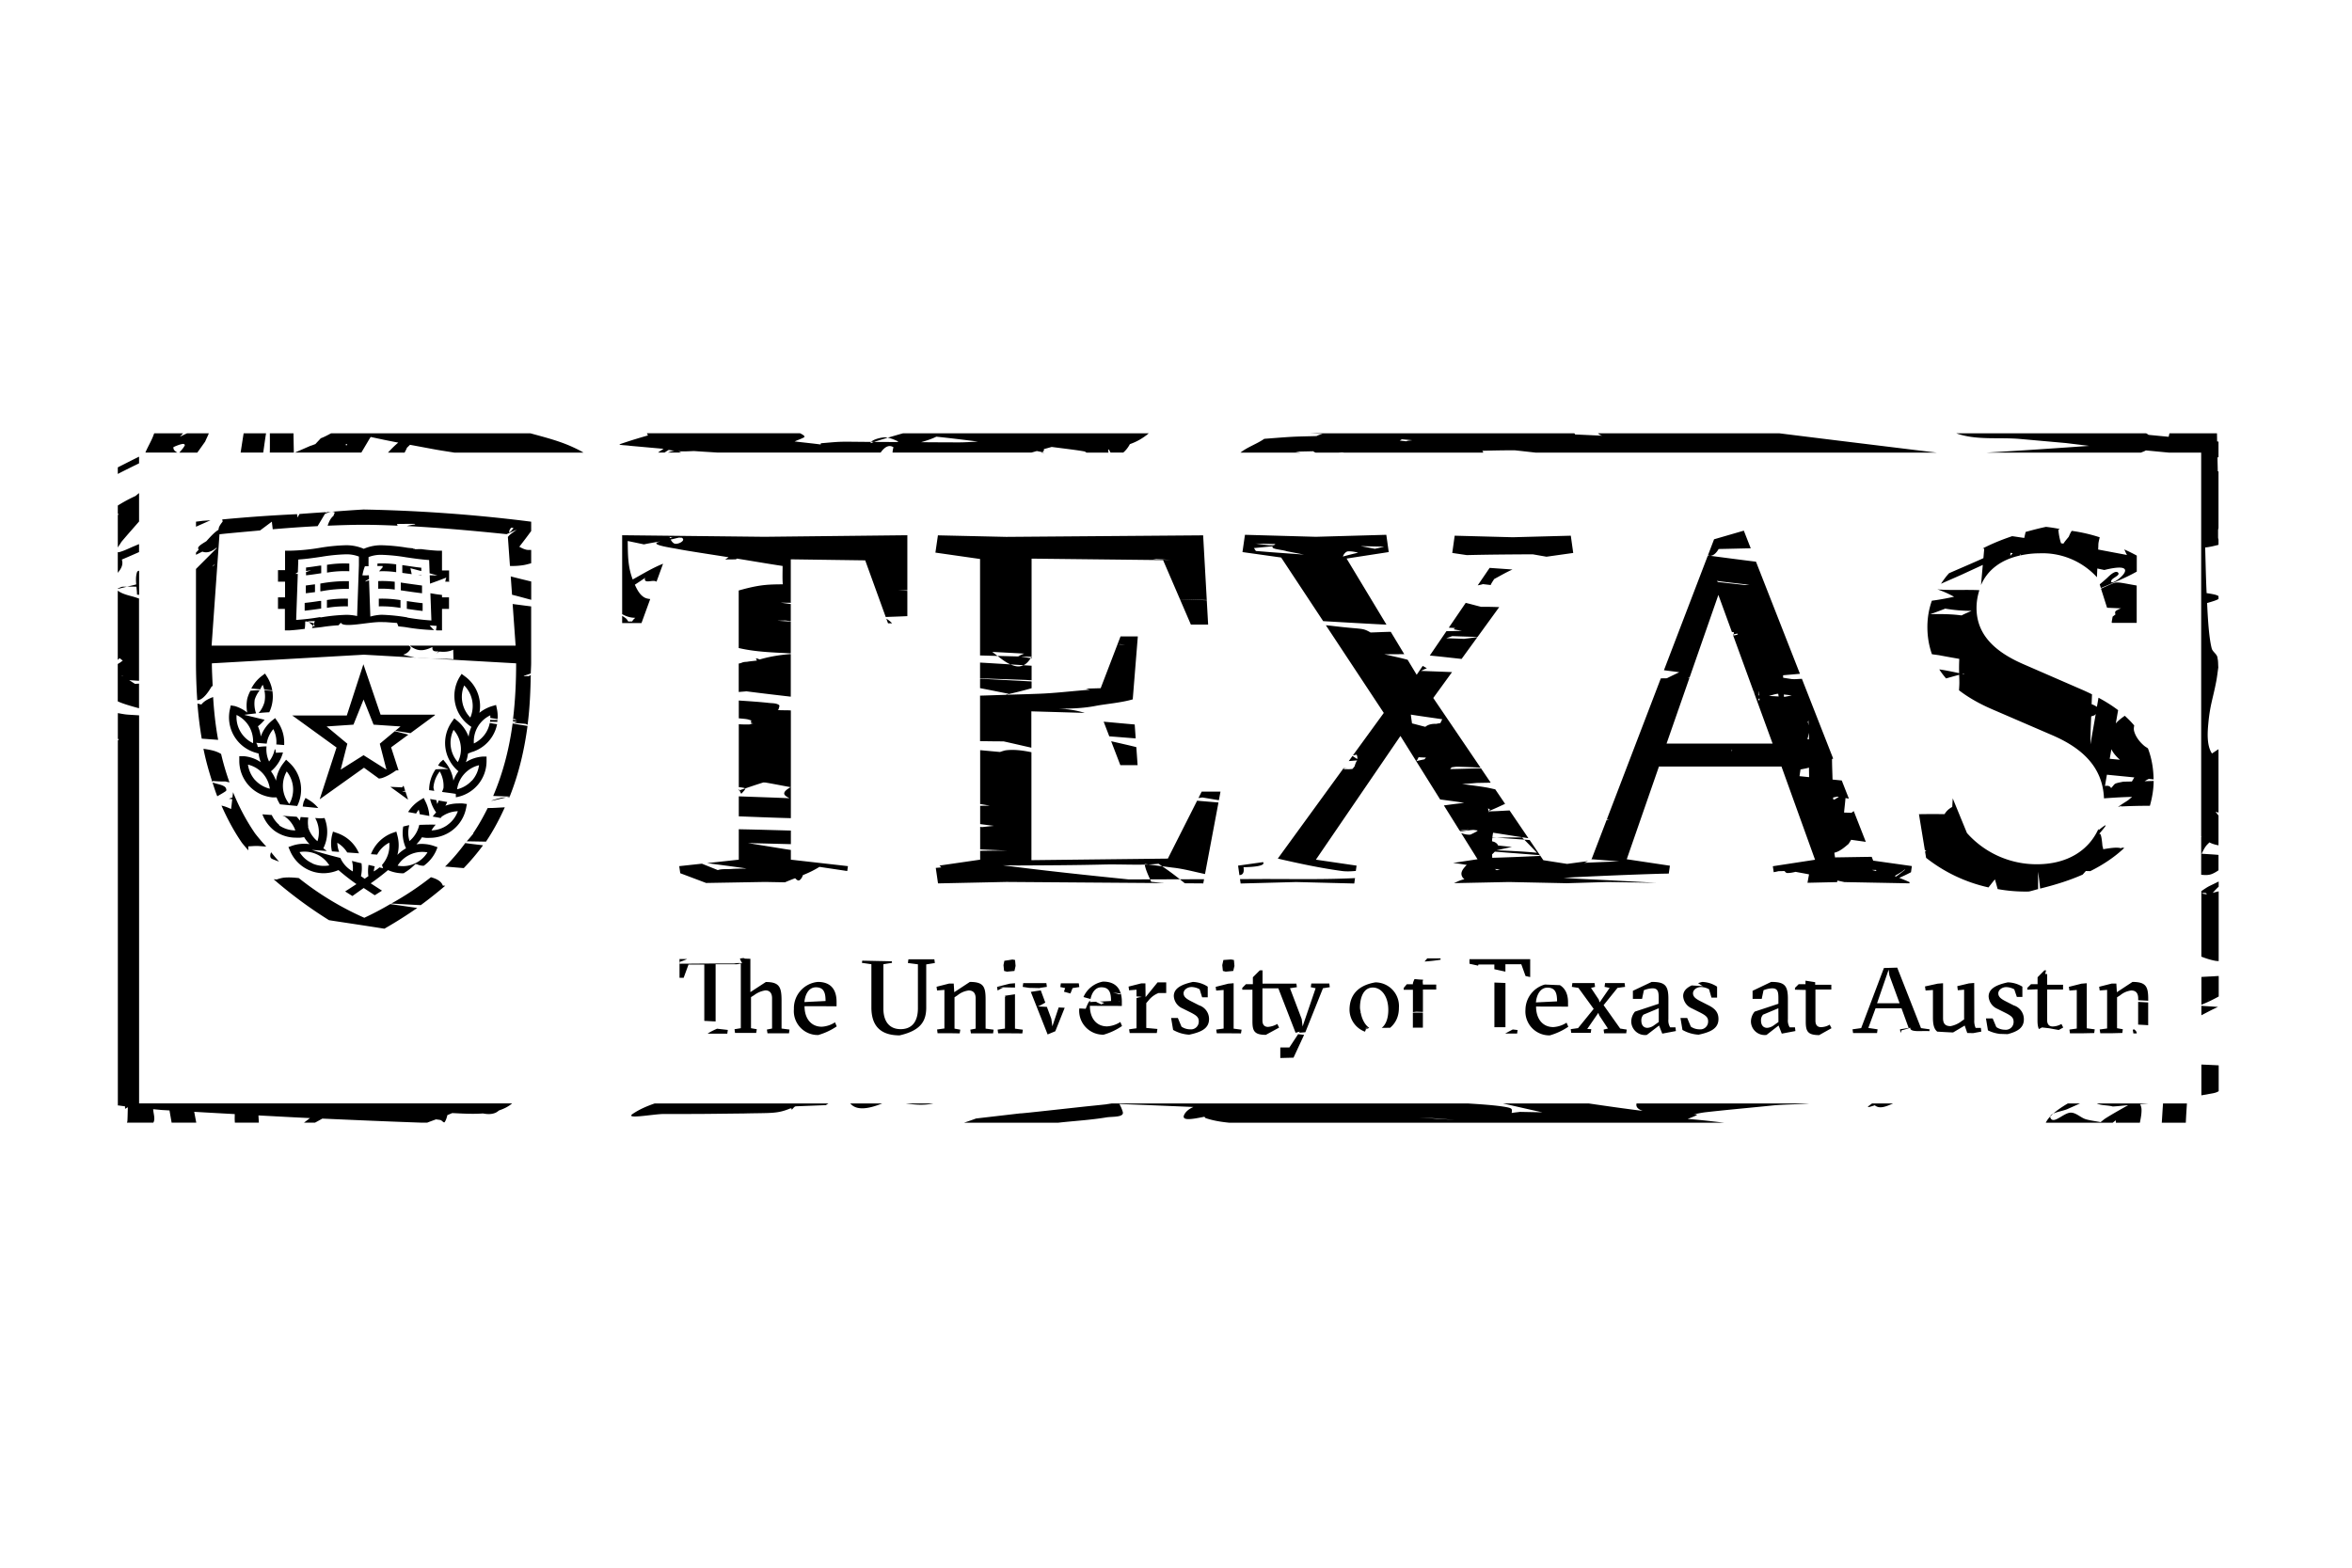 <?xml version="1.0" encoding="UTF-8"?>
<svg data-name="Layer 1" version="1.1" viewBox="0 0 300 200" xmlns="http://www.w3.org/2000/svg">
	<defs>
		<style>.cls-1{fill:#bf5700;}</style>
	</defs>
	<title>utStamp</title>
	<path d="m19.676 55.277c-0.111 0.244-0.108 0.321-0.326 0.791-0.261 0.561-0.568 1.102-0.807 1.672h4.086c-0.293-0.164-0.539-0.352-0.512-0.693 0.099-0.041 0.193-0.096 0.293-0.135 0.31-0.122 0.627-0.253 0.959-0.281 0.09-0.008 0.239 0.1 0.201 0.182-0.163 0.349-0.448 0.626-0.689 0.928h2.285c0.338-0.465 0.668-0.936 1.002-1.404 0.145-0.356 0.336-0.7 0.467-1.059h-2.773c-0.037 0.017-0.074 0.034-0.111 0.051-0.308 0.143-0.526 0.253-0.789 0.377 0.014-0.018 0.029-0.035 0.043-0.053 0.116-0.125 0.231-0.249 0.346-0.375h-3.674zm11.402 0c-0.134 0.82-0.258 1.642-0.385 2.463h2.881c0.122-0.821 0.228-1.644 0.361-2.463h-2.857zm3.342 0c0.002 0.642 0.015 2.279 0.012 2.463h3.047c-0.013-0.652-0.045-2.256-0.045-2.463h-3.014zm7.82 0c-0.438 0.227-0.874 0.475-1.32 0.633-0.227 0.251-0.462 0.492-0.689 0.742-0.212 0.076-0.422 0.172-0.635 0.225-0.234 0.102-1.316 0.572-1.984 0.863h8.477c0.325-0.55 0.654-1.097 0.977-1.648 0.069-0.117 0.144-0.232 0.215-0.348 1.331 0.291 2.227 0.478 3.519 0.725-0.473 0.383-0.898 0.821-1.31 1.272h2.117c0.106-0.206 0.222-0.41 0.301-0.621 0.132-0.121 0.258-0.249 0.387-0.373 1.247 0.228 2.965 0.554 3.383 0.627 0.756 0.132 1.516 0.243 2.273 0.367h16.469c-0.316-0.199-0.732-0.413-1.367-0.705-1.696-0.779-3.522-1.242-5.322-1.734-0.032-0.009-0.064-0.015-0.096-0.023h-25.393zm40.273 0c0.047 0.09 0.088 0.19 0.139 0.273-1.024 0.294-2.023 0.584-3.553 1.105-0.394 0.134 0.819 0.145 1.228 0.217l4.314 0.387c-0.239 0.162-0.504 0.318-0.707 0.48h0.824c0.182-0.116 0.357-0.245 0.551-0.342 0.236 0.053 0.49 0.073 0.738 0.104-0.255 0.03-0.545 0.115-0.859 0.238h1.709c-0.124-0.071-0.252-0.13-0.385-0.172 0.644 0.046 1.322 0.004 1.998-0.025 1.271 0.091 1.617 0.104 3.051 0.197h20.762c0.626-0.878 1.178-0.984 1.641-0.676-0.059 0.185-0.099 0.411-0.121 0.676h17.701c0.196-0.047 0.504-0.144 0.713-0.197 0.229 0.05 0.459 0.092 0.688 0.141 0.173-0.107 0.249-0.229 0.193-0.385 0.32-0.087 0.653-0.178 1.006-0.279 1.76 0.23 3.394 0.419 4.184 0.578 0.093 0.019 0.167 0.086 0.246 0.143h2.812c-0.007-0.099-0.04-0.197-0.025-0.297 0.008-0.057 0.049-0.089 0.064-0.141 0.08 0.144 0.152 0.338 0.238 0.438h1.603c0.338-0.284 0.634-0.66 0.85-1.078 0.845-0.293 1.654-0.741 2.414-1.385h-31.418c0.018 0.002 0.041 0.004 0.059 0.006-0.65 0.179-1.295 0.372-1.941 0.561 0.466 0.081 0.917 0.281 1.367 0.484-0.058 0.014-0.113 0.04-0.166 0.068-1.191-0.01-1.855-0.011-2.947-0.016-0.146 0.049-0.286 0.113-0.432 0.164 0.018-0.056 0.005-0.115 0.053-0.166-1.344-0.004-2.923-0.036-3.719-0.02-0.896 0.019-1.789 0.127-2.684 0.191 0.002 0.046-0.023 0.11-0.025 0.158-0.674-0.098-2.454-0.284-3.324-0.389 0.39-0.178 0.801-0.31 1.178-0.51 0.244-0.13-0.112-0.354-0.484-0.533h-19.533zm28.592 1.102c0.137 3.91e-4 0.239 0.001 0.379 0.002 0.577-0.193 1.161-0.367 1.746-0.537-0.142-0.025-0.283-0.053-0.43-0.045-0.494 0.028-1.378 0.242-1.695 0.58zm21.84 1.305c-0.045 0.028-0.069 0.033-0.115 0.057h0.389c-0.091-0.019-0.182-0.037-0.273-0.057zm34.037-2.406c0.581 0.021 1.16 0.058 1.742 0.074-0.285 0.068-0.557 0.153-0.801 0.279-1.024 0.035-2.078 0.043-3.023 0.092-1.214 0.063-2.428 0.173-3.641 0.26-0.934 0.654-2.157 1.054-3.033 1.758h7.676c-0.239-0.033-0.468-0.072-0.705-0.107 0.766-0.037 1.532-0.042 2.299-0.064 0.092 0.074 0.197 0.127 0.307 0.172h2.938c0.186-0.007 0.385-0.034 0.555-0.016 0.049 0.005 0.099 0.01 0.148 0.016h17.74c-0.018-0.105-0.07-0.187-0.139-0.23 1.38-0.042 2.76-0.064 4.141-0.066 0.939 0.099 1.783 0.197 2.686 0.297h51.162c-1.853-0.218-3.705-0.448-5.557-0.674-4.843-0.592-9.686-1.183-14.527-1.789h-23.121c0.125 0.146 0.314 0.231 0.514 0.305-1.142-0.049-2.284-0.108-3.426-0.154-0.034-0.049-0.068-0.099-0.102-0.15h-33.832zm82.531 0c2.572 0.928 5.463 0.48 8.193 0.727 1.94 0.175 3.882 0.347 5.822 0.52 1 0.124 1.77 0.211 2.945 0.359-4.353 0.309-8.707 0.605-13.064 0.857h19.668c0.22-0.09 0.459-0.17 0.635-0.277 0.975 0.088 1.917 0.186 2.914 0.277h4.137v48.986c0.016 0.012 0.033 0.023 0.049 0.035-0.017 0.013-0.032 0.028-0.049 0.041v4.791c0.468 0.058 0.929 0.078 1.355-0.09 0.306-0.12 0.585-0.287 0.854-0.475v-1.963c-0.716-0.065-1.435-0.102-2.152-0.148 0.175-0.352 0.341-0.708 0.582-1.018 0.114-0.146 0.28-0.288 0.41-0.434 0.319 0.177 0.707 0.292 1.16 0.379v-3.795c-0.123-0.162-0.245-0.323-0.371-0.482 0.123 0.028 0.248 0.064 0.371 0.096v-6.916c-0.006-0.002-0.012-0.004-0.018-0.006 0.006-0.005 0.011-0.012 0.018-0.018v-1.139c-0.287 0.172-0.554 0.362-0.832 0.545-0.725-1.056-0.552-2.901-0.467-3.83 0.216-2.368 0.585-3.138 1.014-5.393 0.111-0.584 0.173-1.174 0.26-1.762-0.031-0.379-0.005-0.768-0.094-1.139-5e-3 -0.549-0.622-0.806-0.748-1.285-0.363-1.387-0.504-3.954-0.586-5.789 0.668-0.189 1.249-0.371 1.453-0.518v-0.363c-0.208-0.172-0.822-0.28-1.516-0.383-0.004-0.098-0.018-0.373-0.021-0.445-0.078-1.791-0.113-3.585-0.162-5.377 0.568-0.054 1.163-0.203 1.67-0.33 0.018-0.004 0.016-0.024 0.029-0.031v-0.652c-0.02-0.08-0.052-0.169-0.053-0.234-0.002-0.341 5.5e-4 -0.682 0-1.023 0.025-0.072 0.036-0.147 0.053-0.221v-7.193c-0.031-0.016-0.062-0.031-0.094-0.047-0.005-0.594-0.029-1.178-0.037-1.781 0.045 0.004 0.086 0.007 0.131 0.012v-2.01c-0.059-0.005-0.117-0.012-0.176-0.018-0.01-0.35-0.008-0.697-0.021-1.041h-6.057c-0.04 0.163-0.071 0.308-0.105 0.447-0.857-0.08-1.713-0.167-2.57-0.248-0.089-0.081-0.196-0.141-0.305-0.199h-24.225zm-130.08 0.432c1.865 0.193 3.482 0.397 5.307 0.623-0.833 0.047-1.666 0.107-2.496 0.105-0.818-0.001-2.997-0.007-4.746-0.025 0.646-0.194 1.272-0.379 1.936-0.703zm59.379 0.334c0.434 0.038 0.872 0.078 1.318 0.117-0.207 0.036-0.421 0.03-0.625 0.084-0.051 0.013-0.098 0.039-0.148 0.053-0.273-0.032-0.547-0.064-0.82-0.096 0.095-0.047 0.181-0.11 0.275-0.158zm-144.43 0.318c-0.009-0.488 0.025 1.698 0.02 1.379h0.021c-0.011-0.104-0.026-0.553-0.041-1.379zm9.918 0.27c-0.047 0.087-0.087 0.159-0.131 0.24-0.03-0.061-0.052-0.124-0.09-0.182 0.08-0.018 0.136-0.043 0.221-0.059zm-26.561 1.627c-0.227 0.116-0.463 0.222-1.83 0.918-0.291 0.148-0.589 0.298-0.883 0.449v0.842c0.034-0.02 0.035-0.035 2.072-1.045 0.217-0.096 0.426-0.211 0.641-0.312v-0.852zm0 4.644c-0.155 0.123-0.304 0.248-0.457 0.373-0.847 0.389-1.613 0.811-2.256 1.219v1.096c0.046-0.012 0.091-0.024 0.137-0.035-0.044 0.057-0.092 0.106-0.137 0.16v4.135c0.144-0.24 0.312-0.47 0.453-0.711 0.739-0.883 1.505-1.741 2.26-2.609v-3.627zm28.625 2.098a200.01 200.01 0 0 0-4.066 0.287c0.141-0.015 0.276 0.026 0.408 0.094-0.069 0.146-0.122 0.291-0.178 0.439-0.362 0.282-0.572 0.737-0.736 1.246 1.55-0.065 3.104-0.117 4.584-0.117 1.401 0 2.873 0.053 4.34 0.115-0.033-0.068-0.048-0.141-0.082-0.209-0.001-0.002-0.003-0.004-0.004-0.006 0.752-0.014 1.51-0.019 2.238-0.016 0.039 0.024 0.08 0.049 0.119 0.072-0.382 0.024-0.742 0.111-1.098 0.203 5.093 0.259 10.051 0.767 12.729 1.037 0.434-0.183 0.859-0.382 1.287-0.574-0.289 0.23-0.606 0.428-0.883 0.668-0.089 0.077-0.159 0.173-0.242 0.256l0.266 3.707c0.581 0.019 1.168-0.016 1.738-0.109 0.335-0.055 0.651-0.149 0.969-0.236v-1.697c-0.185-0.007-0.383 0.014-0.555-0.018-0.343-0.063-0.653-0.222-0.961-0.391 0.519-0.661 1.023-1.329 1.516-2.004v-1.195h-0.023l-0.857-0.109a200.08 200.08 0 0 0-20.508-1.443zm-4.129 0.291a200.01 200.01 0 0 0-0.479 0.033c-0.068 0.029-0.159 0.071-0.229 0.102 0.014-0.024 0.039-0.067 0.053-0.09a200.01 200.01 0 0 0-3.381 0.238c-0.082 0.151-0.169 0.3-0.252 0.451-0.018-0.143-0.035-0.284-0.051-0.43a200.01 200.01 0 0 0-9.549 0.672c0.02 0.089 0.035 0.179 0.055 0.268-0.177 0.23-0.358 0.457-0.469 0.732-0.043 0.106-0.041 0.222-0.074 0.33-0.439 0.262-0.841 0.674-1.537 1.445-0.597 0.372-1.29 0.748-0.969 1.07-0.118 0.133-0.237 0.264-0.355 0.396v0.27c0.43-0.213 0.505-0.255 0.816-0.404 0.64 0.239 1.263-0.051 1.816-0.518 0.002 0.028-0.002 0.054 0 0.082-0.871 0.889-1.758 1.763-2.633 2.648v9.779 2.203c0 1.491 0.055 3.106 0.162 4.754 0.744 0.033 1.488-1.175 1.725-1.56 0.044-0.071 0.087-0.143 0.131-0.215 0.037-0.003 0.074-0.001 0.111-0.004-0.037-0.983-0.102-2.003-0.102-2.92l19.404-1.102 19.406 1.102c0 2.197-0.096 4.622-0.398 7.137 0.018-0.005 0.037-0.004 0.055-0.01 0.035-0.011 0.067-0.03 0.102-0.041 0.11 0.049 0.22 0.096 0.33 0.146-0.166-4.01e-4 -0.332-0.003-0.496-0.004-0.007 0.057-0.01 0.113-0.018 0.17 0.179 0.027 0.373 0.057 0.553 0.084-0.149 0.044-0.284 0.078-0.43 0.119 0.424 0.03 1.033 0.087 1.494 0.121 0.09 0.042 0.18 0.078 0.27 0.119 0.287-2.235 0.368-4.339 0.402-6.356-0.075 0.049-0.15 0.096-0.225 0.145-0.228 0.002-0.459 0.005-0.688 0.008 0.027-0.018 0.079-0.051 0.105-0.068 0.243-0.08 0.5-0.165 0.812-0.277 0.006-0.437 0.047-0.925 0.047-1.348v-0.254-6.953c-0.825-0.103-1.494-0.196-2.361-0.305l0.379 5.309h-13.488c0.228 0.184 0.477 0.347 0.779 0.461 0.72 0.271 1.411 0.045 2.098-0.287-0.02 0.253 0.014 0.467 0.25 0.529 0.208 0.055 0.354 0.019 0.541 0.045-0.092 0.08-0.399 0.324-0.293 0.252 0.125-0.085 0.261-0.161 0.391-0.242 0.696 0.078 1.284-0.002 1.764-0.238 0.009 0.406 0.024 0.811 0.033 1.217-1.658-0.102-3.355-0.05-4.994-0.229-0.009-9.65e-4 -0.011-9.89e-4 -0.02-0.002-0.133-0.033-0.267-0.065-0.4-0.098-0.332-0.082-0.666-0.158-0.998-0.238 0.116-0.06 0.242-0.101 0.357-0.164 0.299-0.164 0.745-0.62 0.523-0.879-0.046-0.054-0.11-0.084-0.164-0.127h-25.156l1.002-14.162v-0.045c1.165-0.131 3.284-0.315 5.18-0.488 0.504-0.372 1.003-0.751 1.508-1.123 0.025 0.334 0.072 0.642 0.105 0.971 1.867-0.156 3.662-0.291 5.727-0.396 0.331-0.552 0.674-1.129 0.93-1.557 0.264-0.117 0.535-0.227 0.791-0.275zm23.299 26.936c-0.041-0.003-0.104-0.009-0.145-0.012-0.002 0.018-0.004 0.035-0.006 0.053 0.051-0.014 0.099-0.026 0.15-0.041zm-38.693-25.852a200.01 200.01 0 0 0-0.982 0.068l-0.859 0.109v0.643c0.613-0.277 1.22-0.54 1.842-0.82zm234.13 0.838c-0.9 0.188-1.756 0.416-2.6 0.65-0.046 0.194-0.119 0.513-0.174 0.764-0.545-0.077-0.969-0.145-1.525-0.223 7.7e-4 -0.003 0.001-0.005 0.002-0.008-1.363 0.457-2.634 0.978-3.785 1.578 0.071 0.01 0.132 0.021 0.203 0.031-0.039 0.4-0.069 0.801-0.107 1.201-0.435 0.201 0.166-0.076-0.309 0.143-2.174 0.967-2.809 1.217-4.074 1.781-0.391 0.422-0.715 0.88-1.027 1.344 0.94-0.421 1.387-0.603 2.606-1.147 0.91-0.419 1.819-0.839 2.728-1.258-0.081 0.858-0.151 1.716-0.229 2.574 0.821-1.926 2.542-3.237 4.947-3.768 0.006-0.055 0.011-0.111 0.018-0.166 0.02 0.003 0.039 0.005 0.059 0.008-0.012 0.049-0.023 0.099-0.035 0.148 0.746-0.161 1.535-0.273 2.41-0.273a9.394 9.394 0 0 1 7.387 3.049c0.016-0.372 0.033-0.743 0.049-1.115 0.298 0.066 0.598 0.128 0.896 0.191 5.295-1.313 1.05 2.075 0.881 1.516-0.141-0.465 1.172-0.751 0.895-1.15-0.271-0.39-0.978 0.211-1.314 0.545-0.289 0.286-0.685 0.607-1.053 0.924l0.15 0.469c1.543-0.667 3.118-1.272 4.578-2.1v-2.041a20.286 20.286 0 0 0-1.594-0.787c0.118 0.242 0.231 0.523 0.35 0.721-0.036-0.014-0.079-0.018-0.113-0.033-1.189-0.225-2.38-0.445-3.568-0.674 0.008-0.191 0.018-0.383 0.025-0.574-0.008-0.274 0.094-0.642 0.172-0.988a20.286 20.286 0 0 0-3.568-0.82c-0.16 0.226-0.268 0.484-0.379 0.75-0.233 0.287-0.478 0.565-0.682 0.879-0.089-0.014-0.208-0.029-0.299-0.043-0.177-0.515-0.299-1.142-0.344-1.732 0.063-0.03 0.126-0.06 0.189-0.09a20.286 20.286 0 0 0-1.766-0.275zm-195.78 0.109c0.093 0.005 0.208 0.012 0.303 0.018-0.217 0.377-0.587 0.737-0.551 0.475 0.025-0.185 0.134-0.34 0.248-0.492zm157.24 0.375-3.799 1.102-0.764 1.992c0.067 0.037 0.132 0.091 0.201 0.102-0.075-0.01-0.151-0.019-0.227-0.029l-5.604 14.639c0.652 0.091 1.306 0.159 1.957 0.258-0.532 0.249-1.061 0.507-1.588 0.768-0.256 0.007-0.512 0.008-0.768 0.014l-6.879 17.971c0.013-7.6e-4 0.026-0.001 0.039-0.002 0.077 0.006 0.156 0.003 0.232 0.01-0.103 0.029-0.207 0.058-0.307 0.088l-1.936 5.055c0.033-0.017 0.065-0.026 0.098-0.043 1.149 0.089 2.298 0.182 3.447 0.27-1.599 0.049-2.93 0.118-4.459 0.18 0.163-0.07 0.326-0.142 0.49-0.219l-2.68 0.359-3.029-0.473-1.744-2.57c-0.284-0.021-0.41-0.03-0.693-0.051 0.544 0.546 1.071 1.086 1.623 1.674-1.711-0.172-3.44-0.244-5.17-0.311 0.669-0.143 0.997-0.24 1.978-0.426-0.893-0.097-1.019-0.111-1.77-0.191-0.048-0.142-0.154-0.284-0.418-0.424-0.11-0.059-0.238-0.074-0.352-0.123 0.011-0.161 0.025-0.31 0.043-0.451 0.184-0.002 0.367-0.004 0.551-0.006-0.209-0.016-0.341-0.023-0.547-0.039 0.028-0.207 0.052-0.423 0.094-0.588 1.208 0.182 2.413 0.382 3.621 0.564 0.018 0.017 0.033 0.026 0.051 0.043 0.078-5e-5 0.14-0.002 0.219-0.002 0.204 0.031 0.407 0.065 0.611 0.096l-2.404-3.543c-0.759 0.039-0.463 0.027-1.473 0.08-0.365 0.02-0.749 0.026-1.121 0.039-0.028 0.159-0.051 0.169-0.066 0.002-0.028 9.2e-4 -0.056 3e-3 -0.084 0.004 0.023-0.009 0.057-0.028 0.08-0.037-0.011-0.102-0.06-0.197-0.098-0.33 0.075 0.018 0.15 0.035 0.225 0.053-0.032 0.172-0.03 0.157-0.045 0.242 0.58-0.227 1.305-0.57 2.01-0.896l-1.254-1.848c-0.391-0.084-0.778-0.183-1.172-0.25-0.929-0.157-2.028-0.288-3.068-0.43 0.629-0.029 1.248-0.078 1.867-0.137 0.598-0.013 1.197-0.02 1.795-0.035l-1.248-1.84c-1.31 0.029-2.619 0.087-3.93 0.102 0.065-0.07 0.124-0.142 0.182-0.217 0.279-0.044 0.559-0.089 0.818-0.082 1.359 0.039 1.969 0.075 2.871 0.109l-6.023-8.877 2.394-3.301c-1.701-0.07-2.365-0.091-3.967-0.154 0.254-0.113 0.503-0.242 0.76-0.346-0.18-0.09-0.354-0.193-0.529-0.293l-0.773 1.133-1.154-1.912c-0.773-0.219-1.912-0.461-2.984-0.701 0.851-0.006 1.702-0.011 2.553-0.016l-1.719-2.85c-0.073 0.002-0.137 2.39e-4 -0.211 0.002-0.789 0.018-1.578 0.062-2.367 0.082-1.125-0.644-0.929-0.356-4.856-0.836-0.282-0.034-0.565-0.057-0.848-0.09l7.391 11.188-3.943 5.42c0.135-0.027 0.344-0.066 0.488-0.094 0.031 0.112 0.074 0.225 0.086 0.332-0.006 0.089-0.01 0.145-0.016 0.23-0.201-0.137-0.406-0.262-0.605-0.402l-0.479 0.658c0.36-0.028 0.711-0.061 1.072-0.088-1.3e-4 0.002 1.3e-4 0.004 0 0.006-0.161 0.212-0.247 0.484-0.332 0.768-0.079 0.082-0.153 0.183-0.223 0.271-0.181 0.001-0.36 9.65e-4 -0.541 0.002 0.172 0.012 0.344 0.025 0.516 0.037-0.01 0.013-0.018 0.03-0.027 0.043-0.342-0.002-0.684 0.002-1.025 0-0.049-0.043-0.086-0.044-0.133-0.08-0.002 7e-6 -0.004-7e-6 -0.006 0l-8.35 11.48c2.709 0.627 5.426 1.209 8.178 1.584 0.578 0.079 1.175 0.044 1.773-0.006l0.096-0.68-5.188-0.76 10.783-15.783 5.064 8.1c1.037 0.144 2.143 0.274 3.053 0.438 0.004 7e-4 0.008 0.001 0.012 0.002-0.861 0.093-1.723 0.206-2.586 0.326l2.006 3.209c0.338-0.046 0.675-0.11 1.014-0.141 0.024-4e-4 0.045-0.002 0.068-0.002 0.245-0.003-0.115 0.063-1.059 0.18l0.049 0.078c0.621-0.08 1.409-0.204 1.736-0.203 0.158 0.023 0.329 0.047 0.486 0.07 0.018 0.085-0.424 0.301-0.908 0.529-0.383 0.041-0.784-0.047-1.191-0.199l2.09 3.342-3.121 0.473c0.153 0.018 0.17 0.021 0.326 0.039 0.506 0.059 0.935 0.14 1.42 0.209-0.447 0.469-0.969 1.015-0.482 1.654 0.042 0.055 0.125 0.104 0.178 0.158-0.24 0.089-0.294 0.083-0.584 0.193-0.294 0.112-0.486 0.214-0.75 0.324l7.012-0.145 7.391 0.154 5.209-0.154 6.219 0.1c-2.85-0.152-5.7-0.312-8.551-0.443-2.122-0.098-2.378-0.132-3.297-0.197 4.23-0.224 8.842-0.409 12.27-0.512 0.385-0.012 0.77-0.014 1.154-0.025l0.145-1.002-5.506-0.826 4.107-11.828h15.629l4.283 11.893-5.385 0.826 0.111 0.764c0.19-0.044 0.434-0.075 0.59-0.131 0.268-0.005 0.535-0.013 0.803-0.018 0.088 0.147 0.201 0.256 0.379 0.252 0.343-0.008 0.682-0.066 1.016-0.152 0.571 0.113 1.147 0.204 1.717 0.324-0.064 0.357-0.134 0.716-0.195 1.072l3.779-0.086c0.006-0.067 0.035-0.13 0.037-0.197 0.264 0.056 0.671 0.146 0.889 0.195l8.297 0.158 0.02-0.146c-0.433-0.205-0.878-0.375-1.32-0.555 0.502-0.214 0.985-0.445 1.498-0.713l0.111-0.789-4.934-0.693-0.189-0.486c-1.559 0.02-3.119 0.051-4.678 0.072-0.023-0.199-0.072-0.401-0.08-0.598 0.682-0.157 1.239-0.642 1.81-1.123 0.507-0.801 0.268-0.432 0.326-0.523 0.624 0.085 1.248 0.173 1.871 0.262l-1.537-3.924c-0.099 0.071-0.194 0.146-0.291 0.219-0.309-0.011-0.641-0.02-0.947-0.031 0.078-0.802 0.16-1.477 0.184-1.852 0.144 0.026 0.288 0.048 0.432 0.074l-0.908-2.314c-0.392-0.041-0.784-0.078-1.176-0.119-0.021-0.874-0.065-1.745-0.066-2.621 0.049-0.02 0.098-0.038 0.146-0.059l-3.988-10.174c-0.203 0.017-0.408 0.017-0.611 0.035-0.179 0.016-0.401 0.011-0.609 0.008-0.437-0.06-0.765-0.117-1.17-0.178-0.003-0.105-0.008-0.211-0.012-0.316 0.718-0.064 1.435-0.124 2.152-0.188l-5.606-14.299c-1.965-0.246-3.929-0.499-5.893-0.762 0.43 0.054 0.851-0.368 1.131-0.859 1.479-0.025 3.181-0.077 4.092-0.088l-0.881-2.25zm-51.086 30.354c0.225-8.23e-4 0.445 0.001 0.67 0-0.213-0.015-0.426-0.033-0.639-0.049l-0.035 0.047c0.001 9.94e-4 0.003 9.54e-4 0.004 0.002zm18.625 5.391c-0.024 0.009-0.059 0.026-0.082 0.035 0.002 0.017 0.002 0.018 0.004 0.033 0.022-7.4e-4 0.044-0.001 0.066-0.002 0.003-0.018 0.008-0.043 0.012-0.066zm4.156 3.397c-0.606 4e-4 -1.217-0.006-1.709 0.004-0.503 0.01-1.007 0.009-1.51 0.016 1.345 0.102 2.078 0.15 3.514 0.258-0.102-0.102-0.194-0.18-0.295-0.277zm-35.33-38.611-0.318 2.203 4.934 0.693 5.361 8.117c2.244 0.132 4.488 0.264 6.732 0.381 2.012 0.105-0.25-0.016 1.34 0.066l-5.086-8.432 5.375-0.826-0.309-2.203-8.986 0.254-9.043-0.254zm-79.438 0.055v10.066c0.501 0.286 1.096 0.481 1.68 0.463-0.165 0.144-0.322 0.288-0.396 0.467-0.191 0.007-0.293 0.003-0.514 0.008-0.077-0.146-0.162-0.285-0.291-0.395-0.14-0.119-0.326-0.22-0.479-0.334v0.926h2.467l1.113-3.061c-0.276-0.028-0.543-0.08-0.779-0.223-0.57-0.344-0.9-0.982-1.182-1.605 0.432-0.285 0.885-0.583 1.334-0.885-0.042 0.075-0.082 0.15-0.059 0.246 0.118 0.482 1.063-0.04 1.469 0.246 0.006 0.005 0.009 0.013 0.016 0.018l0.838-2.301c-1.347 0.532-2.596 1.302-3.871 2.008-0.644-1.686-0.606-3.139-0.639-4.908 0.69 0.138 1.393 0.289 2.07 0.43 0.686-0.146 1.381-0.259 2.074-0.379-0.11 0.042-0.21 0.066-0.32 0.109-0.864 0.34 1.731 0.7 2.643 0.877 1.278 0.249 4.197 0.681 6.4 1.035-0.132 0.086-0.294 0.196-0.426 0.283l1.353-0.014c0.048-0.032 0.096-0.064 0.145-0.096 2.094 0.332 3.519 0.592 5.826 0.941-7.84e-4 0.007-0.007 0.082-0.008 0.086 0.007 0.543-0.038 1.406 0.023 2.254-0.732 0.004-1.464 0.012-2.193 0.08-1.165 0.109-2.3 0.387-3.428 0.707v7.34c2.134 0.503 4.397 0.566 6.641 0.68v-4.051c-0.559-0.043-1.206-0.08-1.73-0.119 0.249-0.005 0.499-0.01 0.748-0.016 0.102-0.003 0.203-0.006 0.305-0.01 0.356 0.053 0.271 0.031 0.678 0.094v-2.193c-0.39-0.048-0.986-0.134-1.305-0.17 0.415-0.002 0.829 0.012 1.244 0.004 0.021 0.015 0.04 0.033 0.061 0.047v-5.582l9.494 0.131 2.617 7.225c0.893-0.03 1.742-0.061 2.758-0.107v-3.231c-0.368-0.018-0.737-0.032-1.105-0.051 0.221-0.004 0.807-0.006 1.105-0.01v-7.031l-18.227 0.199-18.15-0.199zm40.275 0.012-0.32 2.203 5.695 0.814v12.309c0.699 0.013 1.484 0.044 2.232 0.059-0.224-0.179-0.441-0.318-0.668-0.516 1.736 0.095 2.531 0.134 4.076 0.219-0.343 0.122-0.385 0.174-0.789 0.311 0.12 0.021 0.24 0.042 0.359 0.062 0.482 0.011 0.863 0.024 1.353 0.035-0.036 0.062-0.072 0.125-0.109 0.182 0.04 0.007 0.079 0.015 0.119 0.021v-12.727l16.773 0.188 2.152 4.992c1.14 0.027 2.28 0.071 3.42 0.102l-0.463-8.254-25.109 0.197-8.723-0.197zm11.83 15.678c-0.415-0.072-0.829-0.145-1.244-0.217-1.062-0.024-1.98-0.056-2.978-0.076 0.563 0.45 1.119 0.856 1.645 1.082 0.524 0.034 1.123 0.068 1.666 0.104 0.331-0.15 0.631-0.463 0.912-0.893zm-0.912 0.893c-0.203 0.092-0.412 0.148-0.631 0.152-0.014-6.87e-4 -0.025-0.001-0.039-0.002-0.318-5.85e-4 -0.653-0.106-0.996-0.254-0.854-0.056-1.93-0.117-2.719-0.168-0.386-0.022-0.772-0.044-1.158-0.066v2.008c1.829 0.068 4.178 0.145 5.854 0.207 0.24 0.016 0.48 0.031 0.721 0.047v-1.859c-0.343-0.023-0.695-0.042-1.031-0.064zm54.996-16.525-0.309 2.201 1.853 0.275c2.804-0.07 5.607-0.086 8.412-0.102 0.585 0.104 1.17 0.207 1.756 0.307l3.408-0.48-0.309-2.201-7.4 0.197-7.412-0.197zm-100.15 0.17c0.143 0.008 0.254 0.015 0.398 0.023-0.11 0.035-0.225 0.076-0.336 0.113-0.02-0.046-0.044-0.089-0.062-0.137zm1.219 0.072c0.138 0.008 0.236 0.013 0.375 0.021 0.035 0.042 0.081 0.072 0.113 0.117 0.248 0.351-0.781 0.822-1.145 0.594-0.187-0.117-0.312-0.293-0.416-0.486 0.362-0.065 0.712-0.174 1.072-0.246zm73.52 0.762c0.85 0.015 1.7 0.043 2.551 0.061-0.062 0.053-0.121 0.091-0.184 0.146-0.382 0.01-0.459 0.028-0.688 0.006-0.562-0.055-1.119-0.145-1.68-0.213zm-142.4 0.066c-0.211 0.088-0.421 0.18-0.633 0.268-0.645 0.266-1.269 0.6-1.945 0.771-0.037 0.009-0.087-0.01-0.135-0.021v2.666c0.015-0.025 0.036-0.063 0.049-0.086 0.46-0.556 0.655-1.054 0.467-1.625 0.923-0.385 1.853-0.803 2.197-0.951v-1.022zm26.312 0.15a23.711 23.711 0 0 0-3.215 0.32 26.112 26.112 0 0 1-3.856 0.375h-0.617v2.477h-0.902v1.477h0.902v1.994h-0.902v1.475h0.881v2.742h0.617a26.079 26.079 0 0 0 1.914-0.197c0.047-0.305 0.057-0.613 0.062-0.938 0.05-0.002 0.099-0.008 0.148-0.01 0.096 0.025 0.193 0.048 0.289 0.074-0.034-0.028-0.068-0.056-0.102-0.084 0.083-0.003 0.167-0.011 0.25-0.014 0.214-0.005 0.428-0.009 0.643-0.014-0.048 0.115-0.089 0.242-0.139 0.355 0.092 0.132 0.139 0.399 0.041 0.332-0.046-0.031-0.083-0.075-0.129-0.107-0.046 0.1-0.092 0.211-0.139 0.311a26.079 26.079 0 0 0 1.234-0.127 22.357 22.357 0 0 1 2.158-0.232c0.094-0.114 0.194-0.222 0.289-0.336 0.274 0.719 3.469-0.094 5.096-0.076 0.225 0.008 0.449 0.006 0.674 0.014 0.467 0.034 0.935 0.069 1.402 0.104 0.051 0.146 0.113 0.285 0.166 0.434a22.335 22.335 0 0 1 0.875 0.094 26.057 26.057 0 0 0 3.709 0.381c-0.201-0.136-0.396-0.358-0.588-0.6 0.296 0.022 0.593 0.042 0.889 0.064-0.027 0.186-0.064 0.37-0.088 0.557a26.057 26.057 0 0 0 0.154 0.016h0.615v-2.742h0.893v-1.475h-0.893v-0.303c-0.193-0.027-0.517-0.064-0.697-0.09-0.262-0.038-0.523-0.091-0.785-0.129l0.129 3.473a29.328 29.328 0 0 1-3.117-0.375l0.066-0.012a23.37 23.37 0 0 0-3.305-0.34 6.035 6.035 0 0 0-1.432 0.23l-0.164-4.621c-0.155 0.06-0.317 0.094-0.471 0.156-0.027-0.066 0.184-0.176 0.465-0.324l-0.018-0.482c-0.131 0.002-0.266 0.023-0.396 0.021-0.143-0.002-0.286-0.008-0.43-0.01 0.069-0.374 0.158-0.743 0.295-1.096 0.01-0.025 0.018-0.034 0.027-0.059 0.154-0.005 0.309-0.005 0.463-0.01l-0.002-0.062v-1.102a4.306 4.306 0 0 1 1.719-0.287 22.676 22.676 0 0 1 3.039 0.309c0.969 0.143 1.959 0.287 2.973 0.354l0.062 1.697c0.233 0.06 0.746 0.199 1.014 0.27-0.074-0.003-0.714-0.012-1.004-0.021l0.039 1.068c0.625-0.227 1.218-0.433 2.037-0.762 0.014 0.004 0.033 0.008 0.047 0.012-0.016 0.031-0.038 0.071-0.053 0.102-0.032 0.132-0.056 0.266-0.088 0.398h0.49v-1.432h-0.904v-2.522h-0.549a25.969 25.969 0 0 1-2.113-0.205c-0.326 0.006-0.651 0.013-0.977 0.02 0.066-0.028 0.145-0.064 0.213-0.094a25.969 25.969 0 0 1-0.178-0.018c-0.017 0.037-0.026 0.077-0.051 0.111-0.005 9.9e-5 -0.01-9.8e-5 -0.016 0 0.008-0.041 0.01-0.079 0.012-0.117a25.969 25.969 0 0 1-0.746-0.072 23.866 23.866 0 0 0-3.217-0.32 5.507 5.507 0 0 0-2.356 0.453 5.584 5.584 0 0 0-2.357-0.453zm13.238 4.648v0.045l0.066-0.045h-0.066zm-17.352 5.609c0.032-0.071 0.056-0.153 0.088-0.225-0.019-0.028-0.027-0.082-0.051-0.09-0.197-0.063-0.402-0.099-0.602-0.154 0.189 0.155 0.365 0.327 0.564 0.469zm133.62-10.15c1.003 0.03 2.007 0.043 3.01 0.074-0.399 0.09-0.797 0.185-1.197 0.271-0.604-0.115-1.208-0.232-1.812-0.346zm-11.203 0.018c-0.341 0.391 1.207 0.422 1.777 0.639 0.392 0.074 1.511 0.294 2.197 0.424-1.311-0.095-2.623-0.185-3.934-0.283-0.733-0.055-1.466-0.12-2.199-0.176-0.086-0.124-0.164-0.256-0.258-0.371 0.708-0.068 1.468-0.139 2.416-0.232zm-109.62 0.393c-0.009 0.012-0.008 0.026-0.018 0.037 0.003-0.011-2.4e-4 -0.02 0.002-0.031 0.005-0.002 0.011-0.004 0.016-0.006zm119.23 0.258c0.433-0.019 0.856 0.061 1.275 0.17-0.654 0.151-1.305 0.315-1.949 0.494 0.112-0.332 0.381-0.651 0.674-0.664zm84.482 0.189c0.097 0.014 0.185 0.03 0.281 0.045-0.102 0.113-0.203 0.228-0.305 0.342 0.008-0.129 0.015-0.258 0.023-0.387zm-212.38 0.193a4.328 4.328 0 0 1 1.717 0.285v1.102l-0.23 6.486a6.112 6.112 0 0 0-1.41-0.154 23.392 23.392 0 0 0-3.303 0.342l0.055-0.066a29.262 29.262 0 0 1-3.117 0.375l0.209-5.873c-0.103-0.002-0.207-0.003-0.311-0.006 0.097-0.069 0.214-0.129 0.307-0.201 0.004-5.74e-4 0.008-0.001 0.012-0.002l0.059-1.627c1.013-0.066 2.003-0.21 2.973-0.354a22.632 22.632 0 0 1 3.041-0.307zm103 0.566c0.031 0.002 0.063-2.92e-4 0.094 0.002 0.725 0.053 1.449 0.101 2.174 0.152-0.62-0.023-1.24-0.045-1.859-0.068-0.136-0.029-0.272-0.058-0.408-0.086zm-102.51 0.611a13.502 13.502 0 0 0-2.863 0.164h0.021v0.992a13.007 13.007 0 0 1 2.842-0.176v-0.98zm3.59 0v0.318c0.212-0.005 0.424-0.008 0.637-0.012 0.013 0.051 0.027 0.103 0.039 0.154-0.149 0.174-0.286 0.335-0.473 0.529a11.41 11.41 0 0 1 2.188 0.111v-0.992h0.043a12.434 12.434 0 0 0-2.434-0.109zm-20.707 0.059c-0.065 0.079-0.132 0.156-0.197 0.234-0.055 0.031-0.109 0.061-0.164 0.092 0.071-0.073 0.144-0.144 0.215-0.217 0.049-0.037 0.098-0.073 0.146-0.109zm23.879 0.139v0.992l0.484 0.066c0.231 0.032 0.478 0.063 0.715 0.098-0.052-0.253-0.108-0.505-0.16-0.758 0.281 0.07 0.993 0.263 1.385 0.363v-0.43h-0.045c-0.595-0.066-1.178-0.156-1.762-0.244l-0.617-0.088zm-10.529 0.066c-0.573 0.088-1.155 0.176-1.75 0.242v0.445c0.142-0.022 0.285-0.041 0.428-0.064 0.07-0.009 0.141-0.013 0.211-0.021-0.213 0.073-0.426 0.144-0.639 0.217v0.416c0.661-0.066 1.299-0.167 1.938-0.266v-0.969h-0.188zm149.22 0.287-1.522 2.231c0.222-0.052 0.449-0.083 0.664-0.16 0.331 0.041 0.663 0.077 0.994 0.115 0.075-0.213 0.272-0.495 0.445-0.764 0.776-0.411 1.54-0.871 2.334-1.213-0.972-0.074-1.944-0.137-2.916-0.209zm-172.26 0.361c-0.122 0.024-0.228 0.069-0.266 0.184-0.165 0.501-0.149 1.031-0.102 1.566-0.393 0.098-0.788 0.192-1.182 0.287 0.401-0.018 0.802 1.03e-4 1.203-0.002 0.034 0.337 0.079 0.676 0.078 1.008 0.194 0.031 0.088 0.013 0.268 0.041v-3.084zm-1.549 2.037c-0.174 0.008-0.348-0.01-0.521 0.002-0.227 0.016-0.358 0.113-0.643 0.229v0.053c0.389-0.088 0.776-0.19 1.164-0.283zm37.127-1.486c0.141 0.018 0.274 0.042 0.416 0.057v-0.049c-0.179-0.005-0.225-0.002-0.416-0.008zm11.822 0.176 0.168 2.34c0.786 0.188 1.602 0.424 2.445 0.646v-2.336c-1.003-0.244-1.878-0.456-2.613-0.65zm153.83 0.57c0.388 0.051 0.797 0.104 1.182 0.154 1.326 0.157 1.857 0.211 2.973 0.344-0.143 0.011-0.329 0.02-0.531 0.031-1.157-0.129-2.317-0.247-3.473-0.385-0.052-0.046-0.102-0.094-0.15-0.145zm-170.73 0.027v0.979a12.269 12.269 0 0 1 2.103 0.1v-0.99h0.033a13.326 13.326 0 0 0-2.137-0.088zm-3.744 0.01a18.491 18.491 0 0 0-3.644 0.307v0.982h0.109a17.919 17.919 0 0 1 3.535-0.309v-0.98zm-3.644 0.307v-0.01l-0.033 0.012a18.491 18.491 0 0 1 0.033-0.002zm10.264-0.131v0.992l0.693 0.1c0.65 0.099 1.333 0.187 2.016 0.275v-0.992h-0.043l-1.84-0.254-0.826-0.121zm218.64 0.027c-0.332 0.08-0.9 0.36-1.777 0.75l0.775 2.436c0.594 0.026 1.188 0.051 1.781 0.078-0.227 0.081-0.445 0.181-0.645 0.32-0.143 0.101-0.124 0.271-0.066 0.459-0.121 0.088-0.235 0.191-0.359 0.273-0.043 0.235-0.081 0.472-0.123 0.707l0.029 0.094h3.162v-4.764c-1.681-0.289-2.317-0.464-2.777-0.354zm-229.65 0.205-1.102 0.143v0.992l1.168-0.145v-0.99h-0.066zm206.98 0.631c0.716 0.232 1.434 0.556 2.152 0.949-1.056 0.228-2.006 0.399-2.832 0.504-0.367 1.035-0.57 2.15-0.57 3.356 0 1.299 0.218 2.439 0.58 3.471 0.159 0.027 0.816 0.11 0.928 0.131 1.124 0.214 1.786 0.327 2.561 0.463-0.027 0.604-0.04 1.21-0.02 1.824-1.12-0.249-2.048-0.418-2.533-0.482 0.262 0.406 0.551 0.791 0.869 1.152 0.365-0.105 1.216-0.338 1.666-0.467 0.014 0.467 0.044 0.937 0.016 1.395-0.012 0.195-0.021 0.391-0.033 0.586 1.251 0.966 2.699 1.764 4.26 2.436l7.654 3.303c3.686 1.592 6.415 3.976 6.576 8.047 1.589-0.117 2.585-0.165 3.584-0.186-0.164 0.143-0.335 0.277-0.498 0.422-0.417 0.275-0.85 0.529-1.248 0.83-0.119 0.09 0.199-0.044 0.428-0.131-0.039 0.033-0.078 0.066-0.117 0.1 1.234-0.061 2.47-0.087 3.707-0.086 0.291-1.04 0.476-2.097 0.48-3.168-0.242 0.005-0.97 0.024-1.156 0.029 0.174-0.104 0.347-0.206 0.537-0.293 0.223 0.023 0.364 0.035 0.611 0.061-0.022-1.485-0.277-2.793-0.721-3.953-0.153-0.115-0.329-0.205-0.475-0.328-0.574-0.486-1.079-1.133-1.283-1.857-0.067-0.236-0.043-0.488 0.008-0.736-0.37-0.441-0.773-0.852-1.205-1.238-0.422 0.301-0.832 0.608-1.145 0.979 0.098-0.565 0.198-1.13 0.297-1.695-0.774-0.589-1.616-1.114-2.502-1.588-0.066 0.387-0.137 0.773-0.203 1.16-0.215-0.134-0.436-0.253-0.676-0.334 0.015-0.42 0.033-0.84 0.049-1.26-0.497-0.243-0.999-0.479-1.514-0.697l-7.268-3.162c-3.48-1.52-5.947-3.667-5.947-7.158 0-0.823 0.144-1.569 0.361-2.269-1.765-0.09-3.578 0.052-5.334-0.102-0.017-0.001-0.028-0.002-0.045-0.004zm-232.07 0.168v3.17c0.004 0.001 0.01 0.003 0.014 0.004-0.003 0.003-0.011 0.003-0.014 0.006v5.66c0.08-0.076 0.157-0.154 0.236-0.23 0.146 0.114 0.28 0.235 0.434 0.338-0.033-0.007-0.025-0.005-0.059-0.012-0.198 0.164-0.145 0.108-0.32 0.248-0.097 0.06-0.196 0.116-0.291 0.18v4.758c0.591 0.292 1.823 0.649 2.713 0.883v-3.144c-0.146 0.009-0.365 0.025-0.512 0.033-0.186-0.116-0.507-0.321-0.744-0.473 0.197 0.012 0.959 0.064 1.256 0.082v-10.496c-0.204-0.067-0.407-0.137-0.613-0.199-0.571-0.172-1.503-0.346-2.1-0.807zm204.16 0.545 1.725 4.731c0.016 5.61e-4 0.033 0.001 0.049 0.002 0.067 0.01 0.131 0.019 0.197 0.029-0.002 0.033 0.005 0.071 0 0.102-0.009 0.057-0.017 0.113-0.025 0.17 0.183-0.038 0.299-0.065 0.498-0.105 0.001 0.048-0.001 0.095 0 0.143-0.123 0.023-0.302 0.083-0.391 0.09-0.043 0.003-0.086 0.003-0.129 0.006-0.004 0.026-0.008 0.052-0.012 0.078l2.582 7.08c0.081 0.077 0.095 0.085 0.184 0.17-0.056-0.031-0.107-0.076-0.162-0.109l2.4 6.58h-13.525l1.473-4.227c-0.022-0.001-0.047-0.002-0.068-0.004 0.022-0.005 0.054-0.011 0.076-0.016l1.439-4.133c-0.075 0.002-0.15-0.002-0.225 0 0.007-0.002 0.013-0.006 0.02-0.008 0.076-0.025 0.154-0.042 0.23-0.066l3.664-10.512zm1.924 5.166c0.007-0.044 0.015-0.088 0.021-0.133-0.037 0.008-0.065 0.014-0.102 0.021l0.041 0.113c0.013-9.99e-4 0.026-9.46e-4 0.039-0.002zm-176.73-4.682a14.394 14.394 0 0 0-2.709 0.176h0.033v0.992a14.042 14.042 0 0 1 2.676-0.188v-0.98zm3.943 0v0.98a14.383 14.383 0 0 1 2.764 0.197v-0.99h0.033a14.835 14.835 0 0 0-2.797-0.188zm102.19 0.076 1.391 3.227h2.201l-0.174-3.102c-1.139-0.039-2.279-0.084-3.418-0.125zm-109.73 0.209c-0.628 0.099-1.266 0.188-1.916 0.254v0.992c0.716-0.077 1.421-0.176 2.103-0.275v-0.971h-0.188zm11.113 0.033v0.975c0.661 0.098 1.333 0.196 2.016 0.271v-0.992c-0.65-0.066-1.3-0.166-1.928-0.254h-0.088zm0 0.975c-0.011-0.002-0.022-0.002-0.033-0.004l0.033 0.021v-0.018zm135.06-0.758-2.156 3.164c-0.032-0.003 0.894 0.045 0.811 0.039-0.066 0.05-0.124 0.117-0.191 0.164 0.968 0.192 0.455 0.086 1.039 0.203-0.649 0.013-1.314 0.034-1.963 0.041l-2.117 3.103c0.728 0.078 0.66 0.064 1.498 0.154 0.852 0.092 1.703 0.189 2.555 0.281l2.018-2.781c-0.568 0.076-1.136 0.15-1.705 0.221-0.758-0.029-1.516-0.056-2.273-0.086 0.283-0.094 0.595-0.193 0.762-0.262 1.079 0.034 2.157 0.074 3.236 0.102l2.76-3.805c-0.77-0.026-1.54-0.049-2.314-0.037-0.654-0.161-1.301-0.349-1.957-0.502zm61.164 0.732c1.116 0.183 2.231 0.289 3.348 0.283-0.42 0.194-0.897 0.389-1.264 0.584-1.303-0.182-2.647-0.184-3.996-0.16 0.578-0.193 1.233-0.439 1.912-0.707zm-135.06 1.285 0.213 0.586h0.521c-0.233-0.242-0.474-0.432-0.734-0.586zm29.871 2.26-2.533 6.607-1.897 0.055c0.172 0.047 0.344 0.096 0.516 0.145-2.149 0.149-4.297 0.425-6.449 0.506-2.265 0.085-2.565 0.08-4.078 0.131 0.031-0.022 0.059-0.048 0.09-0.07-0.099 0.022-0.211 0.058-0.309 0.078-1.179 0.039-2.472 0.084-3.258 0.105v5.803c0.421 0.007 0.842 0.011 1.264 0.018 0.585 0.009 1.171 0.008 1.756 0.018 1.175 0.259 2.347 0.537 3.522 0.799v-4.635l6.814 0.197c-1.059-0.327-2.16-0.493-3.291-0.537 1.573 0.004 3.139-0.056 4.678-0.355 1.274-0.248 3.265-0.399 4.748-0.84l-0.008-0.105 0.639-7.918h-2.203zm-14.352 7.373c0.962-0.214 1.958-0.461 3.008-0.764v-0.865c-1.896-0.105-4.134-0.221-6.574-0.348v1.203c1.214 0.228 2.423 0.479 3.635 0.719-0.024 0.017-0.045 0.038-0.068 0.055zm14.285-6.381c0.215 0.021 0.439 0.046 0.617 0.062-0.029-8.02e-4 -0.059 8.56e-4 -0.088 0-0.45-0.02-0.264-0.014-0.689-0.033 0.044-0.008 0.115-0.021 0.16-0.029zm-41.994 1.258c-1.445 0.109-2.779 0.341-3.971 0.693-0.102-0.034-0.197-0.088-0.303-0.115-0.243-0.062-0.184 0.057-0.021 0.229-0.031 0.01-0.06 0.021-0.09 0.031-0.408 0.052-0.787 0.077-1.193 0.148-0.152 0.013-0.307 0.012-0.457 0.047-0.136 0.031-0.262 0.099-0.396 0.135-0.07 0.015-0.14 0.029-0.209 0.045v3.627c0.343-0.036 0.624-0.044 0.98-0.086 1.884 0.244 3.771 0.467 5.66 0.682v-5.436zm-54.514 1.307-2.115 6.531h-6.873a0 0 0 0 0-0.064 0v0.066l0.064-0.012 5.562 4.031-2.148 6.607 5.65-4.029 1.908 1.385c0.152-0.023 0.306-0.038 0.453-0.09 0.631-0.221 1.199-0.575 1.75-0.961 0.099 5.61e-4 0.198 0.002 0.297 0.002l-0.949-2.936 2.199-1.615c-0.566-0.155-1.149-0.296-1.728-0.443l-1.914 1.596 0.848 3.305-2.918-1.84-2.918 1.84 0.848-3.305-2.644-2.203 3.426-0.23 1.289-3.205 1.277 3.205 3.436 0.23-0.664 0.555c0.646 0.095 1.29 0.203 1.935 0.299l3.111-2.285a0.055 0.055 0 0 0 0-0.066 0 0 0 0 0-0.055 0h-6.871l-2.191-6.432zm204.14 1.168c0.001-0.045-0.003 0.137-0.002 0.092-0.077-0.017-0.108-0.023-0.182-0.039 0.052-0.015 0.13-0.037 0.184-0.053zm-216.69 0.012-0.418 0.318a4.659 4.659 0 0 0-1.33 1.598c0.098 0.007 0.195 0.012 0.293 0.02 0.283 0.022 0.566 0.052 0.85 0.074a3.712 3.712 0 0 1 0.309-0.578 3.811 3.811 0 0 1 0.199 0.621c0.341 0.027 0.681 0.062 1.022 0.09a4.681 4.681 0 0 0-0.637-1.691l-0.287-0.451zm25.078 0.043-0.287 0.451a4.692 4.692 0 0 0 1.531 6.311 4.405 4.405 0 0 0-0.352 1.256 4.714 4.714 0 0 0-1.422-2.016l-0.406-0.33-0.299 0.43a4.67 4.67 0 0 0-0.836 3.305 4.725 4.725 0 0 0 1.662 3.018 4.604 4.604 0 0 0-0.639 1.199 4.681 4.681 0 0 0-0.969-2.268l-0.33-0.408-0.396 0.354a4.681 4.681 0 0 0-0.258 0.393c0.436 0.158 0.879 0.291 1.312 0.455-0.545-0.018-1.093-0.007-1.635 0.035a4.681 4.681 0 0 0-0.82 2.648c0.219 0.025 0.436 0.063 0.654 0.09a3.723 3.723 0 0 1-0.102-0.439 3.788 3.788 0 0 1 0.803-2.037 3.723 3.723 0 0 1 0.475 2.125 3.678 3.678 0 0 1-0.191 0.49c0.587 0.081 1.177 0.148 1.762 0.246 0.003 0.145 0.007 0.289 0.01 0.434a4.681 4.681 0 0 0 3.914-4.66v-0.529h-0.527a4.537 4.537 0 0 0-2.115 0.717 4.515 4.515 0 0 0 0.275-1.102l0.506-0.209-0.031 0.021a4.67 4.67 0 0 0 3.236-3.564c-0.145-0.02-0.29-0.041-0.436-0.061-0.167-0.029-0.333-0.062-0.5-0.092a3.756 3.756 0 0 1-0.43 1.15 3.712 3.712 0 0 1-1.596 1.465 3.689 3.689 0 0 1 2.092-3.59 3.756 3.756 0 0 1 0.006 0.336c0.309 0.046 0.618 0.093 0.928 0.139a4.67 4.67 0 0 0-0.086-1.289l-0.109-0.508-0.496 0.143a4.835 4.835 0 0 0-1.631 0.859 4.405 4.405 0 0 0 0-1.74 4.67 4.67 0 0 0-1.838-2.906l-0.43-0.32zm-43.172 0.188c-0.042 0.013-0.08 0.025-0.123 0.039-0.024-0.015-0.03-0.02-0.055-0.035 0.059-0.001 0.118-0.003 0.178-0.004zm43.502 1.289a3.723 3.723 0 0 1 0.781 4.096 3.788 3.788 0 0 1-1.01-1.92 3.689 3.689 0 0 1 0.229-2.176zm-26.08 0.613c-0.396-0.003-0.791 0.031-1.185 0.059a4.659 4.659 0 0 0-0.41 1.035 4.725 4.725 0 0 0 0 1.75 4.78 4.78 0 0 0-1.576-0.826l-0.527-0.088-0.111 0.508a4.692 4.692 0 0 0 3.217 5.506l0.451 0.133a4.405 4.405 0 0 0 0.275 1.102 4.537 4.537 0 0 0-2.213-0.771h-0.529v0.529a4.681 4.681 0 0 0 4.295 4.734h0.463a4.582 4.582 0 0 0 0.438 0.883c0.447 0.043 0.309 0.027 0.885 0.084 0.435 0.043 0.87 0.084 1.305 0.127a4.67 4.67 0 0 0-1.029-5.553l-0.387-0.354-0.318 0.408a4.67 4.67 0 0 0-0.971 2.268 4.648 4.648 0 0 0-0.639-1.199 4.703 4.703 0 0 0 1.529-2.402c-0.309 0.013-0.617 0.027-0.926 0.041 0.031-0.197-0.008-0.356-0.119-0.477a3.667 3.667 0 0 1-0.727 1.594 3.678 3.678 0 0 1-0.326-1.928c-0.319-0.013-0.71 0.033-1.111 0.078-0.03-0.103-0.039-0.198-0.076-0.305-0.029-0.082-0.092-0.15-0.129-0.229 0.446 0.034 0.892 0.07 1.338 0.105a3.678 3.678 0 0 1 0.846-1.853 3.601 3.601 0 0 1 0.383 1.951c0.333 0.027 0.665 0.053 0.998 0.08a4.703 4.703 0 0 0-0.854-3.012l-0.297-0.43-0.408 0.33a4.637 4.637 0 0 0-1.42 2.016 4.89 4.89 0 0 0-0.363-1.299 4.681 4.681 0 0 0 0.85-0.83c-1.225-0.296-1.306-0.316-2.555-0.617-0.002-0.007-0.004-0.013-0.006-0.02 0.512-0.072 0.982-0.12 1.473-0.18a3.667 3.667 0 0 1-0.18-1.713v-0.021a3.712 3.712 0 0 1 0.648-1.215zm0.596 0.016a3.811 3.811 0 0 1 0.012 1.484 3.744 3.744 0 0 1-0.744 1.408c0.491-0.056 0.925-0.081 1.352-0.102a4.681 4.681 0 0 0 0.398-2.725c-0.34-0.027-0.679-0.053-1.018-0.066zm190.64 0.125c0.008 0.001 0.01 0.003 0.018 0.004 0.007 0.17 0.015 0.34 0.021 0.51-0.022-0.001-0.054-0.003-0.076-0.004 0.012-0.17 0.025-0.34 0.037-0.51zm2.398 0.309c0.017 0.002 0.036 0.004 0.053 0.006 0.022 0.113 0.024 0.225 0.059 0.334-0.435-0.026-0.865-0.045-1.256-0.068 0.382-0.099 0.814-0.238 1.055-0.266 0.03-0.003 0.06-0.003 0.09-0.006zm0.77 0.088c0.337 0.039 0.665 0.078 1.012 0.117-0.302 0.06-0.493 0.112-0.9 0.178-0.038-0.002-0.064-0.004-0.102-0.006-0.003-0.096-0.007-0.193-0.01-0.289zm-200.35 0.324c-0.596 0.227-1.145 0.5-1.496 0.955-0.108-0.026-0.416-0.1-0.502-0.121 0.106 1.456 0.29 2.954 0.545 4.477 0.698 0.049 1.396 0.102 2.094 0.152-0.343-1.876-0.533-3.693-0.641-5.463zm197.24 0.188c0.003 0.07 0.007 0.141 0.01 0.211-0.059 0.007-0.085 0.013-0.145 0.02 0.004-0.062 0.009-0.124 0.014-0.186 0.042-0.016 0.074-0.028 0.121-0.045zm-130.19 0.258v2.268c0.322 0.038 0.647 0.055 0.969 0.102 0.213 0.031 0.417 0.106 0.623 0.17-2.01e-4 0.105-0.097 0.276 0 0.314 0.071 0.029 0.171 0.042 0.246 0.068-0.028 0.003-0.056 6.82e-4 -0.084 0.004-0.135 0.016-0.253 0.116-0.389 0.123-0.455 0.022-0.91 0.001-1.365-0.021v8.023c0.314 0.026 0.774 0.098 0.816 0.164 0.772-0.262 1.545-0.522 2.322-0.764 0.097 0.005 0.194 0.01 0.291 0.016 1.062 0.182 2.118 0.393 3.178 0.588-0.662 0.382-1.092 0.761-0.605 1.131 0.146 0.111 0.308 0.187 0.463 0.279-2.887-0.119-3.463-0.126-6.465-0.24v2.551c2.213 0.082 4.427 0.176 6.641 0.232v-13.74c-0.55-0.047-1.107-0.003-1.656-0.051-0.042-0.004 0.062-0.058 0.092-0.088 0.013-0.19 0.197-0.462 0.039-0.568-0.354-0.238-0.832-0.205-1.256-0.252-1.208-0.135-2.424-0.211-3.637-0.295-0.074-0.005-0.148-0.009-0.223-0.014zm0.816 11.215c-0.242 0.082-0.484 0.158-0.727 0.238 0.073 0.153 0.139 0.32 0.23 0.443 0.376-0.408 0.556-0.587 0.496-0.682zm-0.727 0.238c-0.029-0.06-0.062-0.113-0.09-0.174v0.201c0.03-0.01 0.06-0.018 0.09-0.027zm-79.291-9.848v3.297c0.033 0.012 0.121 0.037 0.158 0.051-0.06 0.034-0.105 0.083-0.158 0.125v46.594c0.017-0.006 0.033-0.011 0.051-0.018 0.287 0.038 0.572 0.083 0.859 0.117 0.004 0.11 0.008 0.22 0.012 0.33 0.164-0.127 0.236-0.14 0.354-0.209-0.024 0.596-0.026 1.266-0.057 1.766-0.003 0.055-0.047 0.137-0.061 0.199h3.363c0.286-0.457 0.017-1.136-0.018-1.721 0.377 0.032 0.754 0.073 1.131 0.104 0.318 0.021 0.637 0.034 0.955 0.055 0.085 0.522 0.184 1.041 0.271 1.562h3.143c-0.088-0.462-0.177-0.924-0.262-1.387 1.723 0.104 3.446 0.196 5.17 0.291 0.004 0.227-0.011 0.454-0.006 0.682 0.003 0.105 0.017 0.301 0.02 0.414h3.062c-0.014-0.309-0.041-0.645-0.051-0.926 2.192 0.115 4.383 0.239 6.576 0.34-0.233 0.167-0.521 0.397-0.775 0.586h1.406c0.316-0.17 0.629-0.344 0.941-0.521 4.243 0.19 8.486 0.374 12.73 0.521h0.635c0.374-0.149 0.755-0.284 1.133-0.424 0.187 0.031 0.377 0.045 0.562 0.084 0.198 0.042 0.438 0.429 0.549 0.26 0.175-0.266 0.263-0.574 0.34-0.887 0.21-0.078 0.409-0.177 0.617-0.258 1.168 0.051 2.543 0.147 3.918 0.047 0.554 0.104 1.097 0.129 1.602-0.086 0.141-0.06 0.301-0.182 0.459-0.303 0.606-0.203 1.179-0.475 1.666-0.893h-47.584v-49.508c-0.463-0.029-0.926-0.057-1.389-0.086-0.437-0.027-0.881-0.12-1.324-0.199zm252.28 0.123c-0.221 1.293-0.453 2.584-0.678 3.877 0.013-0.55 0.012-1.1 0.027-1.65 0.017-0.643 0.054-1.285 0.074-1.928 0.132-0.049 0.269-0.083 0.4-0.133 0.062-0.023 0.112-0.115 0.176-0.166zm-87.357 0.07c1.332 0.216 2.67 0.387 4.004 0.592-0.078 0.167-0.161 0.329-0.238 0.496-0.16 0.03-0.336 0.038-0.49 0.086-0.526-0.009-1.033 0.056-1.424 0.383-0.504-0.116-1.193-0.314-1.703-0.436-0.048-0.378-0.11-0.732-0.148-1.121zm-149.78 0.047a3.7 3.7 0 0 1 1.607 1.477 3.756 3.756 0 0 1 0.496 2.115h-0.01a3.678 3.678 0 0 1-2.094-3.592zm32.35 0.629a3.756 3.756 0 0 1-0.027 0.234c0.31 0.007 0.622 0.005 0.932 0.02a4.67 4.67 0 0 0 0.01-0.098c-0.004-6.6e-4 -0.008-0.001-0.012-0.002 0.004 6e-6 0.008-4e-6 0.012 0a4.67 4.67 0 0 0 0.016-0.15c-0.294-0.005-0.638 0.002-0.93-0.004zm168.14 0.076c0.006 0.202 0.021 0.403 0.025 0.605-0.039-0.119-0.025-0.251-0.104-0.361-0.003-0.005-0.01-0.003-0.014-0.008 0.034-0.083 0.056-0.151 0.092-0.236zm-89.891 0.152 0.717 1.867c1.355 0.103 1.981 0.158 3.369 0.264l-0.127-1.775c-1.322-0.111-2.638-0.24-3.959-0.355zm-75.391 0.238c-0.402 3.024-1.162 6.168-2.475 9.236 0.703 0.025 1.406 0.056 2.109 0.074 1.199-3.013 1.883-6.069 2.269-9.006-0.634-0.104-1.27-0.199-1.904-0.305zm-7.529 0.799a3.7 3.7 0 0 1 0.904 1.982 3.579 3.579 0 0 1-0.363 2.137 3.678 3.678 0 0 1-0.896-1.965 3.744 3.744 0 0 1 0.355-2.154zm172.88 0.375c0.003 0.282 7.5e-4 0.564 0.002 0.846-0.016-0.004-0.009-0.002-0.025-0.006-0.06-0.014-0.121-0.025-0.182-0.039 0.103-0.275 0.148-0.536 0.205-0.801zm-89.004 1.08 1.17 3.049h2.203l-0.164-2.299c-1.066-0.266-2.139-0.502-3.209-0.75zm-115.78 0.963c0.28 1.4 0.666 2.81 1.129 4.219 0.023-0.028 0.063-0.079 0.086-0.107 0.511 0.041 1.03 0.07 1.578 0.055 0.175 0.043 0.351 0.085 0.529 0.119-0.431-1.206-0.786-2.413-1.068-3.619-0.684-0.445-1.573-0.561-2.254-0.666zm243.36 0.061c0.23 0.472 0.597 0.911 1.09 1.338-0.434-0.04-0.868-0.082-1.303-0.123 0.071-0.405 0.143-0.81 0.213-1.215zm-48.379 0.053c-0.003 0.046-0.005 0.092-0.008 0.139-0.021 0.002-0.083 0.011-0.105 0.014 0.041-0.052 0.074-0.097 0.113-0.152zm-95.91 0.068v6.869c0.348 0.056 0.91 0.149 1.228 0.201-0.409 0.01-0.819 0.015-1.228 0.023v2.334c0.745 0.095 1.107 0.142 1.756 0.225-0.254 0.026-1.256 0.129-1.531 0.158-0.074-0.011-0.151-0.02-0.225-0.031v2.871c1.13 0.061 2.261 0.103 3.391 0.15-0.787-0.003-2.185 0.02-3.391 0.035v1.129l-5.191 0.754c0.087 0.074 0.151 0.159 0.244 0.23-0.238 0.029-0.477 0.041-0.715 0.068l0.287 1.975 8.723-0.186 20.107 0.148c-0.546-0.056-1.092-0.114-1.639-0.17-0.061-0.123-0.08-0.192-0.135-0.307-0.909 0.001-1.818 0.008-2.727 0.01-5.367-0.548-10.733-1.109-16.082-1.807 0.72 0.009 1.44 0.029 2.16 0.025 3.575-0.017 7.152-0.032 10.727-0.119 1.737-0.042 3.495 0.048 5.236 0.008-0.003-0.023-0.015-0.057-0.018-0.078 0.154 0.02 0.328 0.043 0.48 0.062 0.433-0.017 0.865-0.046 1.295-0.09 0.137 0.084 0.311 0.217 0.459 0.316 0.411 0.052 0.95 0.125 1.348 0.176 1.363 0.145 2.746 0.53 4.121 0.82l1.717-9.125c-0.908-0.081-1.817-0.149-2.725-0.232l-3.732 7.387-17.4 0.199v-13.77c-1.067-0.218-2.134-0.373-3.207-0.252-0.215 0.024-0.515 0.126-0.803 0.221-0.796-0.068-1.981-0.183-2.531-0.23zm23.213 14.807c-0.535-0.068-1.198-0.156-1.754-0.227-0.154 0.006-0.308 0.012-0.463 0.016 0.06 0.412 0.276 1.023 0.686 1.883 1.263-0.002 2.526-0.01 3.789-0.012-0.837-0.665-1.56-1.193-2.258-1.66zm2.258 1.66c0.218 0.173 0.413 0.33 0.633 0.508l2.353 0.018 0.102-0.535c-1.029 0.002-2.058 0.008-3.088 0.01zm30.447-15.57c0.314 0.016 0.626 0.04 0.943 0.039-0.077 0.086-0.108 0.139-0.191 0.229-0.317 0.059-0.694 0.152-1.033 0.223 0.12-0.149 0.208-0.316 0.281-0.49zm-149.31 0.943a3.712 3.712 0 0 1 1.871 1.1 3.634 3.634 0 0 1 0.916 1.973 3.744 3.744 0 0 1-1.873-1.102v0.012a3.767 3.767 0 0 1-0.914-1.982zm29.471 0.076a3.689 3.689 0 0 1-0.914 1.982l-0.01-0.012a3.744 3.744 0 0 1-1.873 1.102 3.656 3.656 0 0 1 0.926-1.971 3.712 3.712 0 0 1 1.871-1.102zm169.64 0.305c-0.001 0.406 0.012 0.811 0.014 1.217-0.408-0.042-0.816-0.084-1.225-0.125 0.043-0.286 0.087-0.571 0.129-0.857 0.362-0.071 0.728-0.129 1.082-0.234zm-194.17 0.488a3.689 3.689 0 0 1 0.33 4.152 3.712 3.712 0 0 1-0.805-2.027 3.756 3.756 0 0 1 0.475-2.125zm232.17 0.418c0.627 0.063 2.569 0.251 3.494 0.346-0.109 0.172-0.199 0.346-0.311 0.52-0.342 0.011-0.499 0.007-1.113 0.027-1.319 0.266-0.937 0.195-1.553 0.832-0.008-0.02 0.007-0.045-0.006-0.064-0.173-0.263-0.45-0.278-0.758-0.223 0.085-0.511 0.101-0.609 0.246-1.438zm-241.63 1.01c0.193 0.582 0.374 1.163 0.604 1.742 0.364-0.217 0.74-0.416 1.086-0.66 0.158-0.111 0.021-0.451-0.137-0.562-0.383-0.27-0.883-0.314-1.324-0.471-0.098-0.023-0.136-0.027-0.229-0.049zm24.365 0.383c-0.055 0.078-0.123 0.131-0.176 0.215-0.003 0.004 4.33e-4 0.006-0.002 0.01-0.502-0.026-1.005-0.047-1.508-0.072l2.242 1.627a0 0 0 0 0 0-0.055l-0.307-0.951c-0.128-0.011-0.294-0.009-0.385-0.033-0.017-0.002-0.034-0.005-0.051-0.008 0.132-0.027 0.263-0.053 0.395-0.08l-0.209-0.652zm101.8 0.766-0.414 0.818c0.165-0.025 0.33-0.045 0.496-0.074 0.705 0.114 1.408 0.235 2.113 0.348l0.205-1.092h-2.4zm-123.55 0.072c-0.021 0.233-0.054 0.445-0.078 0.672-0.152 0.05-0.301 0.113-0.453 0.16 0.272 0.04 0.225 0.029 0.428 0.059-0.046 0.418-0.09 0.846-0.145 1.252-0.401-0.175-0.8-0.355-1.228-0.432 0.717 1.611 1.55 3.207 2.613 4.748a28.711 28.711 0 0 0 0.812 0.963c-0.003-0.171-0.007-0.341-0.01-0.512 0.449-0.019 0.907-0.07 1.344-0.041 0.412 0.027 0.572 0.043 0.953 0.068a25.958 25.958 0 0 1-1.426-1.678c-1.168-1.701-2.08-3.47-2.811-5.26zm204.62 0.562c0.066 0.011 0.131 0.024 0.197 0.035-0.173 0.118-0.279 0.154-0.533 0.338-0.068-0.006-0.122-0.013-0.186-0.02-4.9e-4 -0.02-0.001-0.04-0.002-0.061-0.004-0.059-3.7e-4 -0.119-0.004-0.178 0.182-0.046 0.302-0.052 0.527-0.115zm-169.33 0.004c-0.144 0.033-0.263 0.061-0.418 0.096 0.125-0.009 0.252-0.003 0.377-0.01 0.012-0.029 0.029-0.057 0.041-0.086zm-0.418 0.096c-0.145 0.01-0.292 9e-5 -0.438 0.014-0.479 0.045-1.856 0.505-1.385 0.406 0.909-0.19 1.148-0.267 1.822-0.42zm-25.629 0.07-0.23 0.475a4.692 4.692 0 0 0-0.125 0.621c0.661 0.065 1.322 0.129 1.982 0.193a4.703 4.703 0 0 0-1.164-1.014l-0.463-0.275zm15.076 0-0.451 0.275a4.681 4.681 0 0 0-1.537 1.525c0.84 0.153-0.143-0.026 1.023 0.188a3.689 3.689 0 0 1 0.326-0.49 3.678 3.678 0 0 1 0.131 0.574c1.586 0.29-0.906-0.166 1.227 0.225a4.648 4.648 0 0 0-0.486-1.822l-0.232-0.475zm195.03 0.051c-0.021 0.366-0.043 0.732-0.064 1.098-0.425 0.224-0.753 0.533-0.979 0.918-1.087-0.009-2.175-0.014-3.266 0.008l0.754 4.602c0.065 0.01 0.13 0.017 0.195 0.027-0.057 0.041-0.113 0.082-0.17 0.123l0.133 0.816a19.736 19.736 0 0 0 7.957 3.772c0.288-0.365 0.57-0.729 0.82-1.025 0.119 0.411 0.241 0.822 0.346 1.236a19.736 19.736 0 0 0 3.982 0.314c0.429-0.089 0.773-0.212 1.182-0.309 1e-4 -0.857-0.003-1.309-0.004-2.209 0.116 0.764 0.202 1.527 0.252 2.084 0.002 0.019 2.3e-4 0.039 0.002 0.059 2.047-0.5 3.869-1.091 5.428-1.783 0.1-0.103 0.297-0.338 0.41-0.459 0.19 0.004 0.38 0.01 0.57 0.014 1.763-0.88 3.198-1.879 4.338-2.967-0.105-0.008-0.21-0.017-0.314-0.025-0.059 0.054-0.035 0.027-0.092 0.078-0.503-0.161-1.361-0.041-2.289 0.123-0.014-0.13-0.042-0.264-0.094-0.404-0.068-0.792-0.169-1.601-0.354-1.565-0.015 0.003-0.021 0.007-0.035 0.01-0.002-0.011-0.006-0.022-0.008-0.033 0.744-0.862 1.393-1.646-0.088-0.449-0.009-0.052-0.02-0.098-0.029-0.15-1.225 2.715-3.934 4.506-7.85 4.506a11.872 11.872 0 0 1-8.922-3.988l-1.812-4.42zm-194.21 0.086a4.681 4.681 0 0 0 0.768 1.713 4.714 4.714 0 0 0-0.436 0.525c0.674 0.124-0.371-0.068 0.354 0.064 0.22 0.04 0.44 0.082 0.66 0.123a3.645 3.645 0 0 1 0.127-0.172 3.712 3.712 0 0 1 2.061-0.695 3.645 3.645 0 0 1-1.31 1.74h0.01a3.678 3.678 0 0 1-2.059 0.705 3.645 3.645 0 0 1 0.539-0.727c-0.772-0.022-1.486 0.008-2.098 0.023a3.678 3.678 0 0 1-0.072 0.264 3.689 3.689 0 0 1-1.178 1.795 3.689 3.689 0 0 1-0.027-2.018c-0.239 0.027-0.526 0.123-0.768 0.166a4.681 4.681 0 0 0 0.354 2.787 4.537 4.537 0 0 0-1.1 0.838 4.736 4.736 0 0 0 0-2.467l-0.133-0.508-0.506 0.176a4.692 4.692 0 0 0-2.734 2.705c0.299 0.023 0.469 0.033 0.787 0.057a3.656 3.656 0 0 1 1.551-1.527 3.712 3.712 0 0 1-0.926 2.836c0.038 0.162 0.088 0.298 0.139 0.432-0.158-0.036-0.315-0.073-0.473-0.109a3.712 3.712 0 0 1-0.723 0.51 3.712 3.712 0 0 1 0.129-0.646c-0.263-0.061-0.526-0.123-0.789-0.184a4.692 4.692 0 0 0-0.023 1.436l-0.473 0.33-0.475-0.33a4.67 4.67 0 0 0 0.07-1.643c-0.162-0.038-0.324-0.076-0.486-0.113-0.067-0.018-0.575-0.149-0.732-0.188a3.656 3.656 0 0 1 0.102 1.338 3.712 3.712 0 0 1-1.582-1.717c-1.22-0.308-2.316-0.599-3.647-1.029 0.555 0.04 1.363 0.098 1.914 0.139a4.262 4.262 0 0 0-0.439-0.334 4.703 4.703 0 0 0 0.156-3.865c-0.203 0.007-0.422 0.05-0.615 0.035-0.193-0.015-0.387-0.025-0.58-0.039a3.7 3.7 0 0 1 0.289 2.955 3.678 3.678 0 0 1-1.201-1.816h0.033a3.733 3.733 0 0 1 0-1.199c-0.325-0.023-0.65-0.047-0.975-0.068a4.692 4.692 0 0 0-0.094 0.463 4.736 4.736 0 0 0-0.412-0.498c-0.61-0.041-1.219-0.083-1.828-0.125a3.678 3.678 0 0 1 0.348 0.117 3.634 3.634 0 0 1 1.31 1.75 3.678 3.678 0 0 1-2.061-0.639v-0.066a3.678 3.678 0 0 1-0.947-1.258c-0.398-0.029-0.796-0.059-1.193-0.088a4.703 4.703 0 0 0 1.523 2.084 4.648 4.648 0 0 0 2.742 0.893 4.537 4.537 0 0 0 0.596 0l0.463-0.066a4.405 4.405 0 0 0 0.693 0.893 4.791 4.791 0 0 0-2.203 0.197l-0.496 0.178 0.211 0.484a4.692 4.692 0 0 0 2.412 2.455 4.593 4.593 0 0 0 1.859 0.396 4.901 4.901 0 0 0 1.543-0.264l0.363-0.133a28.106 28.106 0 0 0 2.291 1.785l-1.443 0.936 0.926 0.584 1.441-1.025 1.41 0.926 0.926-0.584-1.443-0.936a28.106 28.106 0 0 0 2.203-1.686l0.363 0.143a4.912 4.912 0 0 0 1.541 0.266 4.626 4.626 0 0 0 0.213-0.045c-0.015-0.003-0.04-0.005-0.055-0.008 0.499-0.292 0.978-0.666 1.426-1.125 0.083 0.008 0.127 0.01 0.207 0.018 0.261 0.131 0.549 0.202 0.871 0.195a4.747 4.747 0 0 0 1.557-1.877l0.199-0.484-0.496-0.176a4.769 4.769 0 0 0-2.203-0.199 4.78 4.78 0 0 0 0.705-0.893l0.463 0.066a4.46 4.46 0 0 0 0.584 0 4.692 4.692 0 0 0 4.592-3.799l0.1-0.518-0.518-0.066a4.912 4.912 0 0 0-0.596 0 4.736 4.736 0 0 0-1.629 0.287 4.67 4.67 0 0 0 0.234-0.473c-0.515-0.088-0.626-0.111-1.096-0.191a3.678 3.678 0 0 1-0.174 0.443 3.723 3.723 0 0 1-0.113-0.494c-0.335-0.058-0.485-0.087-0.799-0.141zm9.525 1.059c-0.495 0.024-0.991 0.061-1.486 0.08-0.183 0.009-0.468 0.01-0.699 0.012-0.547 1.097-1.149 2.184-1.869 3.24h0.055a26.355 26.355 0 0 1-0.857 1.006c0.812 0.01 1.653 0.027 2.453 0.041 0.965-1.427 1.731-2.897 2.404-4.379zm29.844 2.797v3.883l-4.045 0.439c1.686 0.226 3.373 0.443 5.057 0.686-0.648 0.021-1.297 0.009-1.943 0.062-0.556 0.047-1.23-0.04-1.744 0.143-0.675-0.276-1.352-0.543-2.027-0.818l-2.894 0.314 0.131 0.902c1.099 0.416 2.2 0.827 3.299 1.244l7.516-0.131 2.539 0.047c0.426-0.187 0.863-0.356 1.301-0.523 0.191 0.2 0.375 0.373 0.562 0.248 0.222-0.148 0.338-0.386 0.428-0.645 0.738-0.292 1.445-0.636 2.109-1.051 1.181 0.18 2.363 0.353 3.545 0.531l0.09-0.623-7.281-0.826v-1.236c-0.273-0.044-0.547-0.083-0.82-0.127-1.549-0.248-3.098-0.501-4.646-0.75 1.415 0.027 3.372 0.083 5.467 0.133v-1.732c-2.093-0.058-4.186-0.122-6.279-0.162-0.227-0.004-0.148-0.003-0.361-0.008zm-51.762 0.303-0.133 0.508a4.725 4.725 0 0 0 0 2.012c0.267 0.02 0.644 0.046 0.918 0.066a3.712 3.712 0 0 1-0.232-1.162 3.7 3.7 0 0 1 1.264 1.236c0.468 0.035 0.99 0.071 1.5 0.109a4.67 4.67 0 0 0-2.811-2.594l-0.506-0.176zm16.873 1.461a26.355 26.355 0 0 1-2.49 2.922 38.073 38.073 0 0 1-0.096 0.072c0.612 0.049 1.644 0.144 2.397 0.199a28.711 28.711 0 0 0 2.455-2.908c-0.548-0.07-1.097-0.131-1.645-0.199-0.157-0.022-0.467-0.064-0.621-0.086zm131.33 1.096c1.891 0.152 3.783 0.292 5.674 0.443 0.032 0.034 0.063 0.065 0.096 0.1-2.272 0.107-4.417 0.197-6.107 0.24-0.01-0.163-0.009-0.293-0.016-0.445 0.138-0.112 0.227-0.225 0.354-0.338zm-152.47 0.055a3.712 3.712 0 0 1 3.801 1.695 3.601 3.601 0 0 1-2.203-0.264h0.043a3.634 3.634 0 0 1-1.641-1.432zm-3.621 0.023c-0.135 0.277-0.176 0.637 0.037 0.791 0.154 0.111 0.617 0.264 0.977 0.402a25.958 25.958 0 0 1-1.014-1.193zm19.932 0.01h0.012a3.645 3.645 0 0 1-1.641 1.432 3.546 3.546 0 0 1-1.498 0.33 3.491 3.491 0 0 1-0.672-0.066 3.712 3.712 0 0 1 3.799-1.695zm106.59 1.248-3.186 0.447 0.17 1.215c0.06-0.015 0.12-0.018 0.18-0.035 0.377-0.109 0.415-0.514 0.342-0.975 1.595-0.036 2.812-0.208 2.494-0.652zm29.551 0.871c0.231 0.036 0.443 0.046 0.67 0.08-0.138 0.025-0.286 0.056-0.41 0.078-0.094-0.051-0.173-0.105-0.26-0.158zm52.34 0.088c-0.405 0.335-0.768 0.612-1.147 0.881-0.06-0.022-0.118-0.048-0.178-0.068 0.421-0.269 0.898-0.488 1.232-0.811 0.031-2.3e-4 0.061-0.002 0.092-0.002zm-3.711 0.035c0.014 0.047 0.028 0.096 0.041 0.145-0.188-0.047-0.368-0.094-0.562-0.141 0.174-0.002 0.348-0.002 0.521-0.004zm-184.32 0.932a38.073 38.073 0 0 1-5.057 3.359c1.351 0.067 3.193 0.188 3.764 0.201a56.167 56.167 0 0 0 3.117-2.473c-0.105-0.006-0.203-0.012-0.309-0.018-0.178-0.552-0.774-0.863-1.516-1.07zm-18.701 0.051c-0.338 0.03-0.66 0.136-0.982 0.238-0.133-0.007-0.243-0.022-0.377-0.027a56.09 56.09 0 0 0 7.062 5.219c0.196 0.029 0.392 0.062 0.588 0.092 6.348 0.959 6.209 0.961 6.479 0.992a56.167 56.167 0 0 0 4.189-2.647c-1.149-0.157-2.295-0.33-3.443-0.49a38.073 38.073 0 0 1-3.312 1.746 38.084 38.084 0 0 1-8.357-5.066c-0.626-0.067-1.244-0.11-1.846-0.057zm136.57 0.061c-4.205 0.211-8.421 0.093-12.631 0.119-0.679 0.004-1.358 0.005-2.037 0.008l0.078 0.562 7.082-0.188 7.412 0.188 0.096-0.689zm110.16 0.436c-0.366 0.182-0.735 0.361-1.102 0.537-0.392 0.188-0.746 0.445-1.107 0.688v8.357c0.598 0.239 1.212 0.427 1.791 0.535 0.138 0.026 0.279 0.02 0.418 0.037v-8.9c-0.238 0.054-0.498 0.121-0.762 0.197 0.243-0.272 0.489-0.542 0.762-0.791v-0.66zm-1.928 1.461c0.152-0.013 0.337 9.3e-4 0.379 0.084 0.013 0.025 0.005 0.062 0.014 0.09-0.19-0.037-0.383-0.056-0.572-0.1-0.091-0.021 0.028-0.061 0.18-0.074zm-186.24 8.301-0.445 0.059c0.058 0.217 0.177 0.412 0.283 0.611-0.352-0.043-0.696-0.035-1.031 0.027-3.226-0.008-4.566 0.019-6.936 0.029-0.001-0.076 0.019-0.148 0.004-0.227 0.314-0.119 0.622-0.223 0.949-0.371h-0.977v2.391h0.527l0.617-1.686h2.016v7.184c0.481 0.022 0.962 0.051 1.443 0.072v-7.301h2.731l0.484-0.088v8.25l-0.803 0.131 0.066 0.475h1.42 1.277l0.078-0.475-0.738-0.131v-3.965l0.406-0.254a3.205 3.205 0 0 1 1.422-0.605c0.54 0 0.859 0.32 0.859 1.014v3.853l-0.662 0.133 0.078 0.473h1.256 1.486l0.066-0.473-1.014-0.133v-3.578c0-1.707-0.275-2.357-2.004-2.357l-1.973 1.289v-4.248c-0.211-0.009-0.423-0.013-0.635-0.023-0.065-0.003-0.164-0.045-0.254-0.076zm87.223 0.041-0.344 0.402c0.645-0.036 1.327-0.114 2.039-0.229v-0.174h-1.695zm5.385 0.1v0.59c0.192 0.041 0.657 0.144 0.824 0.18 0.091 0.02 0.177 0.039 0.268 0.059l0.053-0.146h2.027v0.602c0.474 0.103 0.939 0.206 1.41 0.309v-0.943h2.025l0.545 1.504c0.196 0.043 0.395 0.086 0.59 0.129v-2.281h-3.877-3.865zm-71.564 0.021-0.066 0.473 1.277 0.166v5.606c0 1.729-0.78 2.666-2.201 2.666-1.421 0-2.203-0.959-2.203-2.633v-5.65l1.102-0.176-0.029-0.201c-1.256-0.024-2.513-0.049-3.769-0.076l-0.045 0.277 1.211 0.176v5.508c0 2.137 0.947 3.568 3.602 3.568 2.676-0.617 3.393-1.796 3.393-3.547v-5.506l1.102-0.178-0.066-0.473h-1.576-1.728zm41.146 0.021-0.971 0.066-0.143 0.65 0.078 0.748 0.363 0.088 0.957-0.088 0.154-0.639-0.066-0.76-0.373-0.066zm-27.881 0.006c-0.368 0.066-0.685 0.109-1.029 0.164l-0.111 0.547 0.078 0.748 0.363 0.088 0.959-0.088 0.143-0.639-0.066-0.76-0.336-0.061zm112.86 1.035c-0.574 0.015-1.139 0.035-1.701 0.049l-2.9 7.666-1.102 0.154 0.066 0.473h1.455 1.607l0.066-0.473-1.18-0.176 0.926-2.512h3.305l0.914 2.512-1.102 0.176 0.064 0.453c0.057-0.103 0.092-0.208 0.133-0.326 0.359-0.082 0.716-0.191 1.08-0.33 0.011 1.8e-4 0.022-1.7e-4 0.033 0-0.079 0.655 1.636 0.346 2.42 0.439 0.005 5.3e-4 0.009-5.4e-4 0.014 0l0.033-0.236-1.102-0.154-3.031-7.715zm-1.1 0.26 0.1 0.727 1.301 3.557h-2.875l1.475-4.283zm-80.209 0.088-0.881 0.881v0.881h-0.881l-0.473 0.473v0.232h1.299v4.008c0 1.222 0.198 1.752 1.707 1.752l1.695-0.926-0.23-0.463a2.797 2.797 0 0 1-1.178 0.375c-0.573 0-0.717-0.408-0.717-0.805v-4.117h2.027l2.199 5.666c0.005-1.5e-4 0.019 1.6e-4 0.023 0l0.52-0.148-0.096 0.145c0.176-0.007 0.617-0.046 0.791-0.055l0.053-0.113 2.203-5.506 0.869-0.133-0.064-0.473h-1.102-1.189l-0.066 0.473 0.617 0.133-1.664 4.879-0.109-0.936-1.498-3.943 0.881-0.133-0.066-0.451h-4.316v-1.695h-0.354zm100.08 0-0.871 0.881v0.881h-0.836l-0.475 0.473v0.232l1.301-0.055v4.008c0 0.462 0.057 0.795 0.174 1.068 0.137-0.068 0.274-0.136 0.404-0.207 0.33 0.044 0.661 0.072 0.99 0.119 0.379 0.077 0.762 0.14 1.143 0.209l0.57-0.318-0.23-0.453a2.258 2.258 0 0 1-1.102 0.32c-0.573 0-0.717-0.408-0.717-0.805v-3.908h2.027v-0.607h-2.027v-1.361c-0.085-0.007-0.169-0.013-0.254-0.02 0.037-0.132 0.079-0.308 0.115-0.457h-0.213zm22.209 0.719c-0.338 0.014-0.677 0.047-1.014 0.059-0.39 0.014-0.78 0.041-1.17 0.062v3.541c0.654-0.251 1.402-0.605 2.209-1.049v-2.611c-0.009 3.3e-4 -0.017-0.002-0.025-0.002zm-102.55 0.393a2.599 2.599 0 0 0-0.207 0.529v0.133h-0.781l-0.396 0.473v0.23h1.178v2.84c0.144-0.009 0.287-0.025 0.43-0.043 0.331 0.009 0.527 0.019 0.848 0.027v-2.856h1.695v-0.629h-1.695l-0.033-0.352a2.588 2.588 0 0 1 0.051-0.271c-0.16-0.009-0.32-0.017-0.48-0.025-0.115-0.006-0.448-0.043-0.607-0.057zm49.869 0.205v0.445h-0.869l-0.475 0.473v0.232l1.377 0.033v4.008c0 1.222 0.198 1.752 1.707 1.752l1.576-0.881-0.232-0.451a2.269 2.269 0 0 1-1.102 0.318c-0.562 0-0.715-0.408-0.715-0.805v-3.996h2.025v-0.607h-2.059v-0.328c-0.411-0.065-0.822-0.132-1.234-0.193zm-89.592 0.115a3.37 3.37 0 0 0-2.504 1.973c0.297 0.081 0.61 0.169 0.9 0.248 0.188-0.883 0.662-1.494 1.373-1.494 1.046 0 1.244 0.715 1.244 1.75l-1.432 0.07c0.18 0.049 0.397 0.11 0.574 0.158-0.131 0.058-0.25 0.139-0.379 0.201-0.244-0.118-0.475-0.204-0.686-0.336l-0.777 0.039c0.007-0.07 0.031-0.126 0.041-0.193-0.188 0.106-0.38 0.554-0.57 1.051-0.27-0.011-0.539-0.028-0.809-0.039a3.37 3.37 0 0 0-0.016 0.041 3.051 3.051 0 0 0 3.106 3.305 8.15 8.15 0 0 0 2.346-1.102l-0.209-0.518a3.48 3.48 0 0 1-1.686 0.561c-1.421 0-2.203-1.101-2.203-2.621l4.076 0.012v-0.562c0-0.354-0.039-0.688-0.123-0.992-0.072 0.034-0.098 0.041-0.172 0.076-0.259-0.07-0.581-0.162-0.846-0.234 0.329 0.046 0.686 0.084 1.006 0.131-0.26-0.901-0.931-1.523-2.256-1.523zm-36.389 0.043a3.37 3.37 0 0 0-3.049 3.471 3.051 3.051 0 0 0 3.106 3.303 8.293 8.293 0 0 0 2.356-1.102l-0.219-0.518a3.447 3.447 0 0 1-1.685 0.562c-1.41 0-2.203-1.101-2.203-2.621l4.086 0.01v-0.561c0-1.421-0.606-2.545-2.391-2.545zm19.395 0-1.992 1.311-0.066-1.102h-0.584l-1.607 0.408 0.066 0.475 0.936-0.078v4.924l-0.936 0.131 0.064 0.475h1.555l1.266 0.021 0.076-0.473-0.736-0.133v-3.998l0.396-0.264a2.775 2.775 0 0 1 1.408-0.605c0.573 0 0.893 0.318 0.893 1.012v3.856l-0.682 0.133 0.076 0.473h1.289 1.541l0.066-0.473-1.023-0.133v-3.756c0-1.608-0.277-2.203-2.006-2.203zm28.447 0c-1.564 0.341-2.434 0.86-2.434 1.807a1.817 1.817 0 0 0 1.102 1.565l1.102 0.551c0.694 0.363 0.98 0.595 0.98 1.102a0.991 0.991 0 0 1-1.102 1.023 1.96 1.96 0 0 1-1.102-0.342l-0.463-1.102h-0.859l0.254 1.52a4.637 4.637 0 0 0 2.049 0.607c1.553-0.33 2.533-0.794 2.533-2.006a1.839 1.839 0 0 0-1.268-1.74l-1.035-0.527c-0.606-0.308-0.947-0.573-0.947-1.014s0.497-0.793 1.025-0.793a2.203 2.203 0 0 1 1.023 0.287l0.32 1.023h0.715v-1.355a3.656 3.656 0 0 0-1.895-0.605zm58.514 0-2.391 1.135v1.025h1.168l0.232-1.102a3.194 3.194 0 0 1 1.1-0.242c0.727 0 0.793 0.483 0.793 1.287v0.684l-3.027 1.002a1.993 1.993 0 0 0-0.475 1.244 1.751 1.751 0 0 0 1.982 1.73l1.565-1.201 0.408 1.035 1.74-0.33-0.057-0.475h-0.672a1.641 1.641 0 0 1-0.23-1.012v-2.633c0-1.707-0.441-2.148-2.137-2.148zm6.453 0c-0.193 0.042-0.341 0.097-0.512 0.145 0.012 0.02 0.027 0.035 0.041 0.053 0.191 0.112 0.369 0.254 0.574 0.338-0.484-0.029-0.967-0.06-1.451-0.088-0.685 0.322-1.086 0.745-1.086 1.359a1.817 1.817 0 0 0 1.102 1.565l1.102 0.551c0.694 0.363 0.98 0.595 0.98 1.102a0.991 0.991 0 0 1-1.102 1.023 1.96 1.96 0 0 1-1.102-0.342l-0.463-1.102h-0.859l0.254 1.52a4.659 4.659 0 0 0 2.061 0.607c1.542-0.33 2.531-0.794 2.531-2.006 0-0.771-0.363-1.289-1.266-1.74l-1.035-0.527c-0.606-0.308-0.947-0.573-0.947-1.014s0.495-0.793 1.023-0.793a2.203 2.203 0 0 1 1.025 0.287l0.309 1.068h0.715v-1.4a3.645 3.645 0 0 0-1.895-0.605zm8.789 0-2.367 1.135v1.025h1.166l0.232-1.102a3.194 3.194 0 0 1 1.102-0.242c0.727 0 0.793 0.483 0.793 1.287v0.684l-3.029 1.002a1.993 1.993 0 0 0-0.473 1.244 1.751 1.751 0 0 0 1.982 1.73l1.541-1.201 0.408 1.035 1.74-0.33-0.057-0.475h-0.672a1.641 1.641 0 0 1-0.23-1.012v-2.633c0-1.707-0.441-2.148-2.137-2.148zm46.09 0-1.992 1.311-0.066-1.102h-0.584l-1.607 0.408 0.066 0.475 0.947-0.078v4.924l-0.947 0.131 0.076 0.475h1.543l1.266-0.033 0.066-0.475-0.738-0.131v-3.943l0.408-0.264a2.709 2.709 0 0 1 1.398-0.605c0.573 0 0.891 0.318 0.891 1.012v0.23c0.426 0.022 0.853 0.042 1.279 0.064v-0.195c0-1.608-0.277-2.203-2.006-2.203zm-124.35 0.057-1.531 1.883-0.021-1.752h-0.539l-1.609 0.408 0.066 0.473 0.947-0.076v0.857c0.132 0.007 0.263 0.017 0.395 0.023 0.092 0.018 0.185 0.035 0.277 0.053-0.1 0.016-0.201 0.015-0.301 0.035-0.126 0.025-0.246 0.07-0.371 0.1v3.853l-0.947 0.133 0.078 0.473h1.508 1.949l0.078-0.518-1.422-0.131v-3.172l0.275-0.32a3.04 3.04 0 0 1 1.277-0.957h0.992v-1.365h-1.102zm27.787 0c-2.092 0.352-3.305 1.497-3.305 3.523a3.007 3.007 0 0 0 1.975 2.769c0.034-0.096 0.084-0.186 0.098-0.291 0.143-0.066 0.289-0.13 0.432-0.193 0.004-3e-5 0.008 2e-5 0.012 0-0.537-0.362-0.922-1.075-1.08-1.906-0.036 1.1e-4 -0.072-1.2e-4 -0.107 0 0.034-0.013 0.068-0.028 0.102-0.041-0.039-0.216-0.096-0.424-0.098-0.652 7e-3 -1.451 0.547-2.549 1.631-2.549 1.09 0 1.982 1.101 1.982 2.852 0 1.036-0.292 1.879-0.844 2.289 0.357-0.002 0.715-0.003 1.072-0.006 0.707-0.598 1.125-1.432 1.125-2.559a3.018 3.018 0 0 0-2.994-3.236zm80.648 0c-1.564 0.341-2.434 0.858-2.434 1.805a1.839 1.839 0 0 0 1.102 1.564l1.102 0.551c0.705 0.363 0.98 0.595 0.98 1.102a0.991 0.991 0 0 1-1.102 1.023 1.982 1.982 0 0 1-1.102-0.342l-0.463-1.1h-0.859l0.254 1.52a4.637 4.637 0 0 0 1.527 0.451c0.329 0.009 0.657 0.022 0.986 0.029 1.257-0.326 2.068-0.802 2.068-1.879a1.839 1.839 0 0 0-1.289-1.785l-1.035-0.529c-0.606-0.308-0.936-0.571-0.936-1.012s0.494-0.793 1.012-0.793a2.203 2.203 0 0 1 1.025 0.285l0.33 0.969h0.705v-1.311a3.689 3.689 0 0 0-1.873-0.549zm-65.473 0.023v5.701c0.47-8.1e-4 0.94-0.001 1.41-0.002v-5.644c-0.47-0.019-0.94-0.037-1.41-0.055zm61.199 0.053-0.67 0.055-1.488 0.354 0.066 0.518 0.805-0.066v3.789l-0.266 0.176a3.304 3.304 0 0 1-1.465 0.682c-0.661 0-0.957-0.307-0.957-1.012v-4.461l-0.684 0.055-1.619 0.354 0.078 0.518 0.936-0.066v3.514c0 0.892 0.136 1.454 0.549 1.797 0.673 0.042 1.347 0.085 2.022 0.107l1.482-0.881 0.322 0.947c0.251 0.01 0.501 0.012 0.752 0.021l1.041-0.197-0.055-0.475h-0.672a2.203 2.203 0 0 1-0.166-1.014l-0.012-4.713zm-51.254 0.012-0.066 0.484 0.836 0.131 1.949 2.678-1.992 2.455-0.938 0.133 0.066 0.473h1.389 1.102l0.066-0.473-0.518-0.023 1.42-2.059 0.109 0.32 1.113 1.684-0.551 0.133 0.066 0.473h1.277 1.541l0.066-0.473-0.836-0.133-2.115-2.984 1.773-2.203 0.969-0.131-0.066-0.484h-1.387-1.102l-0.066 0.484 0.65 0.131-1.277 1.852-0.111-0.363-0.99-1.488 0.518-0.131-0.066-0.484h-1.289-1.541zm-70.045 0.01-0.066 0.475 0.814 0.127c0.446 0.006 0.95 0.025 1.387 0.029l-0.01-0.025 0.893-0.131-0.066-0.475h-1.408-1.543zm-1.047 0.012-0.672 0.055-1.617 0.408 0.008 0.043c0.767 0.014 1.53 0.035 2.281 0.047v-0.553zm27.887 0-0.672 0.055-1.619 0.408 0.066 0.473 0.947-0.076v4.922l-0.947 0.133 0.076 0.473h1.543l1.541 0.012 0.078-0.473-1.014-0.133v-5.793zm108.82 0-0.672 0.055-1.617 0.408 0.076 0.473 0.936-0.076v4.922l-0.936 0.133 0.066 0.473h1.541l1.553-0.033 0.066-0.473-1.014-0.133v-5.748zm-130.86 0.012-0.066 0.473 0.617 0.133-0.154 0.461c0.286 0.079 0.543 0.151 0.824 0.229l0.275-0.689 0.859-0.133-0.066-0.473h-1.1-1.189zm61.744 0.152a3.37 3.37 0 0 0-2.482 3.184 3.051 3.051 0 0 0 3.106 3.305 8.271 8.271 0 0 0 2.357-1.102l-0.221-0.518a3.447 3.447 0 0 1-1.686 0.561c-1.41 0-2.203-1.101-2.203-2.621l4.076 0.012v-0.562c0-0.954-0.313-1.74-1.033-2.176-0.638-0.027-1.276-0.055-1.914-0.082zm-69.875 0.35 0.066 0.412c0.25-0.128 0.325-0.199 0.697-0.367-0.206-0.012-0.541-0.032-0.764-0.045zm-23.115 0.004c1.035 0 1.234 0.715 1.234 1.75l-2.699 0.133c0.11-1.101 0.628-1.883 1.465-1.883zm93.305 0.043c1.035 0 1.234 0.717 1.234 1.752l-2.699 0.133c0.11-1.101 0.639-1.885 1.465-1.885zm-64.617 0.352c-0.397 0.053-0.83 0.122-1.272 0.191l2.144 5.428 0.98-0.408 1.197-2.996c-0.256-0.011-0.512-0.026-0.768-0.037l-0.805 2.406-0.133-0.959-0.566-1.522c-0.378-0.017-0.755-0.039-1.133-0.057 0.312-0.135 0.622-0.304 0.93-0.492l-0.576-1.555zm-3.291 0.494c-0.471 0.076-0.866 0.129-1.277 0.188v0.07c0.035 0.02 0.07 0.036 0.105 0.057-0.03 0.002-0.062 0.014-0.092 0.016-0.004 2.6e-4 -0.009-2.7e-4 -0.014 0v4.045l-0.936 0.133 0.066 0.473h1.553l1.531 0.012 0.066-0.473-1.004-0.133v-4.387zm152.31 0.691c-0.029 0.061-0.069 0.149-0.051 0.094 0.014-0.045 0.008-0.044 0.021-0.086 0.009-0.004 0.02-0.004 0.029-0.008zm-138.95 0.189c-0.006 0.024-0.031 0.059-0.039 0.084-0.019-6.1e-4 -0.039-0.005-0.059-0.006 0.047-0.035 0.043-0.037 0.098-0.078zm129.9 0.094v2.897c0.427 0.025 0.852 0.045 1.279 0.076v-2.904c-0.426-0.022-0.853-0.046-1.279-0.068zm8.066 0.5v1.205c0.704-0.364 1.403-0.747 2.123-1.06-0.707-0.063-1.416-0.092-2.123-0.145zm-69.211 0.312v1.752l-0.562 0.396a1.608 1.608 0 0 1-0.881 0.352c-0.396 0-0.781-0.242-0.781-0.936a1.024 1.024 0 0 1 0.275-0.75l1.949-0.814zm15.254 0 0.01 1.752-0.561 0.396a1.608 1.608 0 0 1-0.881 0.352c-0.396 0-0.783-0.242-0.783-0.936a1.013 1.013 0 0 1 0.266-0.75l1.949-0.814zm-45.342 0.549c-0.426 0.003-0.852 0.005-1.277 0.008v1.92c0.426-0.003 0.852-0.005 1.277-0.008v-1.92zm-7.287 1.959c0.103-7.1e-4 0.206 7.1e-4 0.309 0-0.014-7e-5 -0.207 0.054-0.297 0.082 0.001-0.025-0.012-0.056-0.012-0.082zm-82.742 0.1c-0.423 0.19-0.844 0.381-1.199 0.631h0.303 2.203l0.066-0.475-1.373-0.156zm180.77 0.088-0.193 0.037 0.076 0.473h0.424c0.023-0.187-0.12-0.352-0.307-0.51zm-79.277 0.01c-0.326 0.17-0.649 0.342-0.969 0.521h1.527l0.057-0.451-0.615-0.07zm-27.377 0.598-1.117 1.697h-1.156v1.344l1.686-0.043 1.35-2.91c-0.254-0.029-0.508-0.06-0.762-0.088zm115.21 3.875v3.93c0.267-0.055 0.54-0.083 0.807-0.141 0.473-0.103 1.014-0.126 1.402-0.393v-3.293c-0.736-0.042-1.473-0.072-2.209-0.104zm-197.28 4.963c-0.999 0.344-1.956 0.754-2.797 1.328-1.096 0.749 2.655 0.015 3.982 0.016 5.341 5e-3 4.767-0.005 10.197-0.064 3.467-0.088 4.233 0.064 5.936-0.654 0.039 0.01 0.08 0.009 0.119 0.02 0.056 0.015 0.031 0.211 0.062 0.162 0.067-0.104 0.205-0.241 0.312-0.361 0.041-0.02 0.116-0.062 0.158-0.082 1.291-0.048 2.582-0.1 3.873-0.15 0.102-0.084 0.212-0.139 0.316-0.213h-22.16zm24.943 0c0.801 0.94 2.302 0.71 4.086 0h-4.086zm7.066 0c1.235 0.179 2.439 0.251 3.541 0h-3.541zm25.354 0c0.308 0.012 0.616 0.023 0.924 0.035-1.325 0.155-2.655 0.276-3.981 0.422-17.767 1.956 3.221-0.451-13.316 1.463-0.506 0.193-1.022 0.362-1.535 0.539h12c0.122-0.013 0.055-0.006 0.182-0.02 1.996-0.218 4.007-0.332 5.988-0.662 0.72-0.12 2.273 0.023 2.082-0.682-0.095-0.35-0.25-0.692-0.432-1.022 1.018 0.039 2.035 0.075 3.053 0.115 2.128 0.084 4.255 0.176 6.383 0.262-0.524 0.234-0.922 0.538-1.141 0.936-0.498 0.908 1 0.619 2.545 0.311 0.059 0.052 0.086 0.148 0.162 0.174 0.975 0.33 1.986 0.487 3.008 0.588h63.148c-0.14-0.017-0.28-0.03-0.42-0.047-2.754-0.33-3.426-0.361-4.258-0.439 0.364-0.137 0.73-0.27 1.08-0.441 0.253-0.124 0.029-0.147-0.312-0.145 0.508-0.093 1.015-0.208 1.525-0.266 2.803-0.318 5.614-0.562 8.42-0.85 1.594-0.164 3.233-0.128 4.832-0.271h-22.062c-0.004 0.045-0.023 0.083-0.025 0.129-0.021 0.429 0.345 0.647 0.803 0.82-2.3-0.284-4.593-0.613-6.885-0.949h-10.949c1.675 0.373 3.462 0.796 5.043 1.131-0.951-0.016-1.901-0.037-2.852-0.055-0.355 0.047-0.712 0.08-1.065 0.141 0.084-0.516 0.053-0.601-0.613-0.734-1.229-0.247-3.493-0.389-4.977-0.482h-46.355zm97.91 0c-0.148 0.123-0.317 0.223-0.459 0.352-0.255 0.231 0.277 0.059 0.809-0.117 0.607 0.519 1.47 0.145 2.338-0.234h-2.688zm24.975 0c-0.703 0.415-1.326 0.827-1.867 1.303 0.527-0.263 1.484-0.394 1.988-0.664 0.48-0.213 0.961-0.424 1.439-0.639h-1.56zm-1.867 1.303c-0.194 0.097-0.362 0.202-0.377 0.354 0.115-0.12 0.243-0.236 0.377-0.354zm-0.377 0.354c-0.251 0.264-0.441 0.532-0.57 0.803h8.537c0.128-0.104 0.256-0.208 0.385-0.311 0.009 0.104 0.026 0.207 0.018 0.311h3.062c0.111-0.581 0.238-1.166 0.207-1.754-0.011-0.214-0.084-0.416-0.17-0.615 0.352-0.032 0.704-0.052 1.055-0.09h-6.586c0.569 0.284 1.391 0.204 2.031 0.387 0.657-0.027 1.31-0.122 1.967-0.168-1.004 0.569-2.015 1.125-2.986 1.746-0.044 0.028-0.379 0.304-0.527 0.418-0.612-0.121-1.234-0.191-1.836-0.354-0.682-0.184-1.232-0.835-1.938-0.857-0.899-0.029-2.183 1.504-2.603 0.709-0.045-0.085-0.052-0.156-0.045-0.225zm14.385-1.656c-0.057 0.82-0.107 1.639-0.158 2.459h3.064c0.033-0.82 0.089-1.639 0.143-2.459h-3.049zm-94.9 1.789c0.801 0.045 1.465 0.079 2.387 0.129 0.594 0.053 1.396 0.116 2.178 0.182-1.583-0.106-3.188-0.207-4.564-0.311z"/>
</svg>
